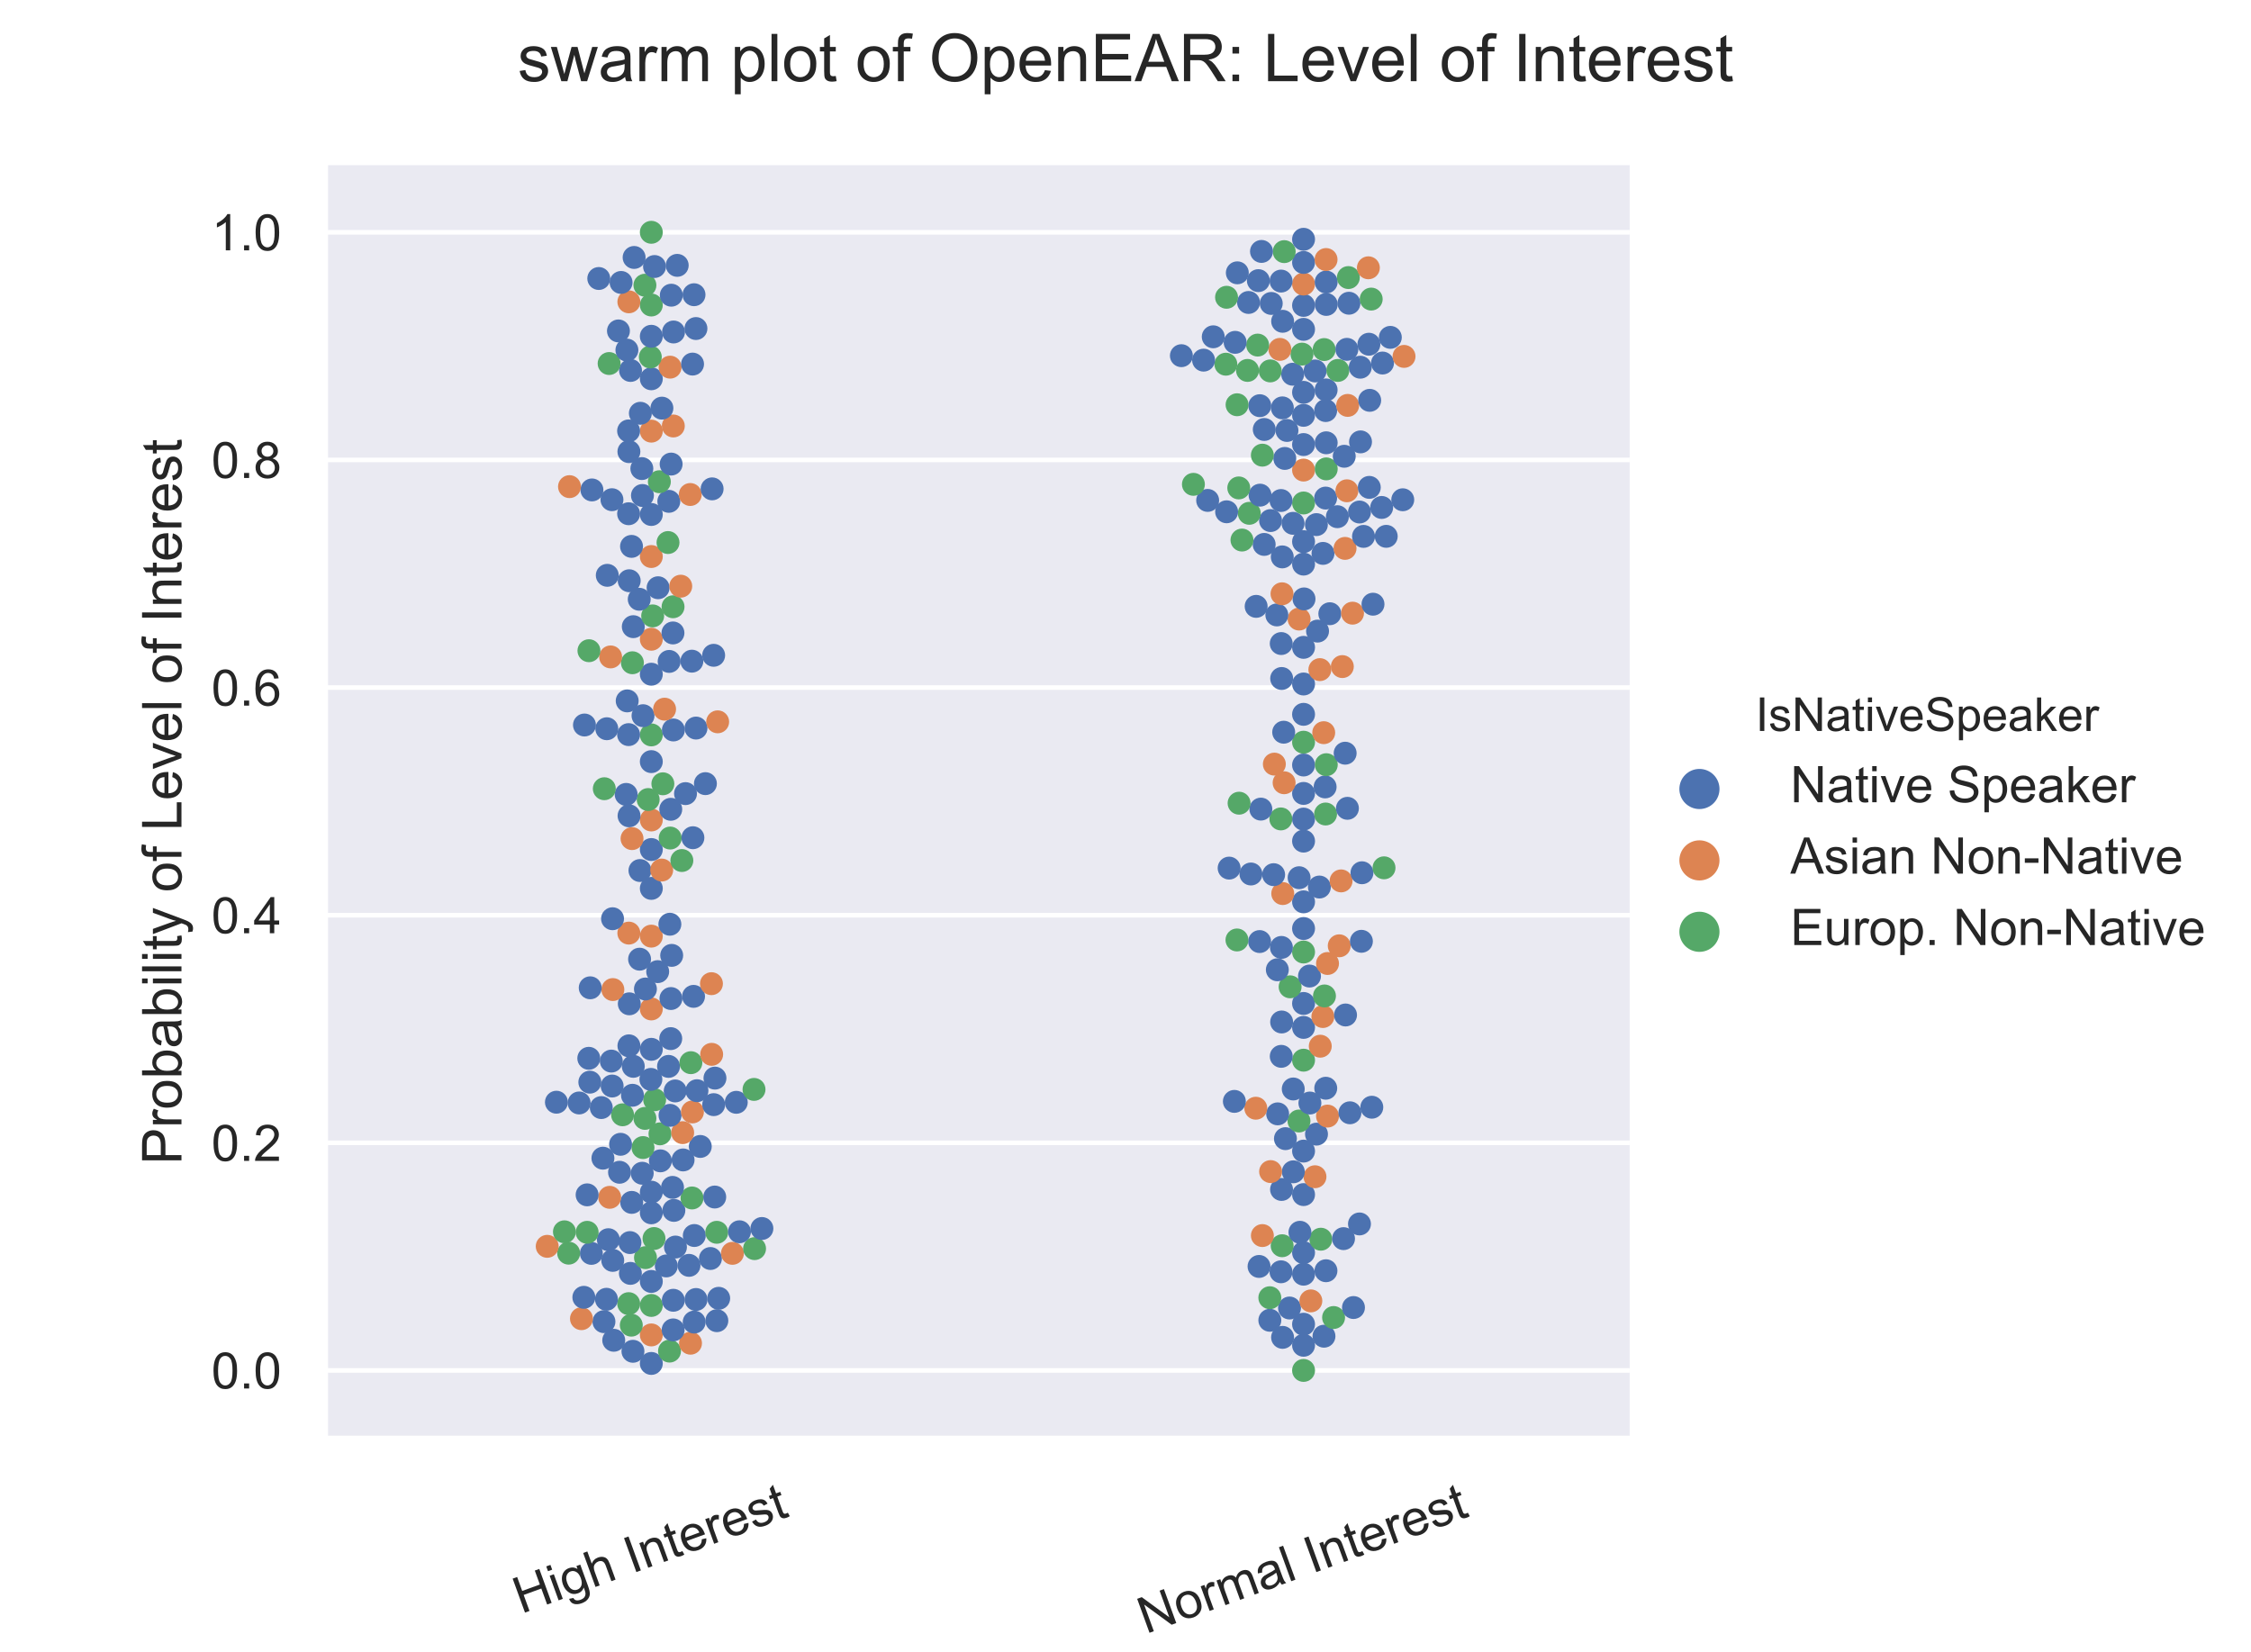 <?xml version="1.0" encoding="utf-8" standalone="no"?>
<!DOCTYPE svg PUBLIC "-//W3C//DTD SVG 1.1//EN"
  "http://www.w3.org/Graphics/SVG/1.1/DTD/svg11.dtd">
<!-- Created with matplotlib (http://matplotlib.org/) -->
<svg height="360pt" version="1.1" viewBox="0 0 490.475 360" width="490.475pt" xmlns="http://www.w3.org/2000/svg" xmlns:xlink="http://www.w3.org/1999/xlink">
 <defs>
  <style type="text/css">
*{stroke-linecap:butt;stroke-linejoin:round;}
  </style>
 </defs>
 <g id="figure_1">
  <g id="patch_1">
   <path d="M 0 360 
L 490.475 360 
L 490.475 0 
L 0 0 
z
" style="fill:#ffffff;"/>
  </g>
  <g id="axes_1">
   <g id="patch_2">
    <path d="M 70.856 313.493 
L 355.095 313.493 
L 355.095 36 
L 70.856 36 
z
" style="fill:#eaeaf2;"/>
   </g>
   <g id="matplotlib.axis_1">
    <g id="xtick_1">
     <g id="text_1">
      <!-- High Interest -->
      <defs>
       <path d="M 8.016 0 
L 8.016 71.578 
L 17.484 71.578 
L 17.484 42.188 
L 54.688 42.188 
L 54.688 71.578 
L 64.156 71.578 
L 64.156 0 
L 54.688 0 
L 54.688 33.734 
L 17.484 33.734 
L 17.484 0 
z
" id="ArialMT-48"/>
       <path d="M 6.641 61.469 
L 6.641 71.578 
L 15.438 71.578 
L 15.438 61.469 
z
M 6.641 0 
L 6.641 51.859 
L 15.438 51.859 
L 15.438 0 
z
" id="ArialMT-69"/>
       <path d="M 4.984 -4.297 
L 13.531 -5.562 
Q 14.062 -9.516 16.5 -11.328 
Q 19.781 -13.766 25.438 -13.766 
Q 31.547 -13.766 34.859 -11.328 
Q 38.188 -8.891 39.359 -4.5 
Q 40.047 -1.812 39.984 6.781 
Q 34.234 0 25.641 0 
Q 14.938 0 9.078 7.719 
Q 3.219 15.438 3.219 26.219 
Q 3.219 33.641 5.906 39.906 
Q 8.594 46.188 13.688 49.609 
Q 18.797 53.031 25.688 53.031 
Q 34.859 53.031 40.828 45.609 
L 40.828 51.859 
L 48.922 51.859 
L 48.922 7.031 
Q 48.922 -5.078 46.453 -10.125 
Q 44 -15.188 38.641 -18.109 
Q 33.297 -21.047 25.484 -21.047 
Q 16.219 -21.047 10.5 -16.875 
Q 4.781 -12.703 4.984 -4.297 
z
M 12.25 26.859 
Q 12.25 16.656 16.297 11.969 
Q 20.359 7.281 26.469 7.281 
Q 32.516 7.281 36.609 11.938 
Q 40.719 16.609 40.719 26.562 
Q 40.719 36.078 36.5 40.906 
Q 32.281 45.75 26.312 45.75 
Q 20.453 45.75 16.344 40.984 
Q 12.25 36.234 12.25 26.859 
z
" id="ArialMT-67"/>
       <path d="M 6.594 0 
L 6.594 71.578 
L 15.375 71.578 
L 15.375 45.906 
Q 21.531 53.031 30.906 53.031 
Q 36.672 53.031 40.922 50.75 
Q 45.172 48.484 47 44.484 
Q 48.828 40.484 48.828 32.859 
L 48.828 0 
L 40.047 0 
L 40.047 32.859 
Q 40.047 39.453 37.188 42.453 
Q 34.328 45.453 29.109 45.453 
Q 25.203 45.453 21.75 43.422 
Q 18.312 41.406 16.844 37.938 
Q 15.375 34.469 15.375 28.375 
L 15.375 0 
z
" id="ArialMT-68"/>
       <path id="ArialMT-20"/>
       <path d="M 9.328 0 
L 9.328 71.578 
L 18.797 71.578 
L 18.797 0 
z
" id="ArialMT-49"/>
       <path d="M 6.594 0 
L 6.594 51.859 
L 14.5 51.859 
L 14.5 44.484 
Q 20.219 53.031 31 53.031 
Q 35.688 53.031 39.625 51.344 
Q 43.562 49.656 45.516 46.922 
Q 47.469 44.188 48.25 40.438 
Q 48.734 37.984 48.734 31.891 
L 48.734 0 
L 39.938 0 
L 39.938 31.547 
Q 39.938 36.922 38.906 39.578 
Q 37.891 42.234 35.281 43.812 
Q 32.672 45.406 29.156 45.406 
Q 23.531 45.406 19.453 41.844 
Q 15.375 38.281 15.375 28.328 
L 15.375 0 
z
" id="ArialMT-6e"/>
       <path d="M 25.781 7.859 
L 27.047 0.094 
Q 23.344 -0.688 20.406 -0.688 
Q 15.625 -0.688 12.984 0.828 
Q 10.359 2.344 9.281 4.812 
Q 8.203 7.281 8.203 15.188 
L 8.203 45.016 
L 1.766 45.016 
L 1.766 51.859 
L 8.203 51.859 
L 8.203 64.703 
L 16.938 69.969 
L 16.938 51.859 
L 25.781 51.859 
L 25.781 45.016 
L 16.938 45.016 
L 16.938 14.703 
Q 16.938 10.938 17.406 9.859 
Q 17.875 8.797 18.922 8.156 
Q 19.969 7.516 21.922 7.516 
Q 23.391 7.516 25.781 7.859 
z
" id="ArialMT-74"/>
       <path d="M 42.094 16.703 
L 51.172 15.578 
Q 49.031 7.625 43.219 3.219 
Q 37.406 -1.172 28.375 -1.172 
Q 17 -1.172 10.328 5.828 
Q 3.656 12.844 3.656 25.484 
Q 3.656 38.578 10.391 45.797 
Q 17.141 53.031 27.875 53.031 
Q 38.281 53.031 44.875 45.953 
Q 51.469 38.875 51.469 26.031 
Q 51.469 25.25 51.422 23.688 
L 12.75 23.688 
Q 13.234 15.141 17.578 10.594 
Q 21.922 6.062 28.422 6.062 
Q 33.25 6.062 36.672 8.594 
Q 40.094 11.141 42.094 16.703 
z
M 13.234 30.906 
L 42.188 30.906 
Q 41.609 37.453 38.875 40.719 
Q 34.672 45.797 27.984 45.797 
Q 21.922 45.797 17.797 41.75 
Q 13.672 37.703 13.234 30.906 
z
" id="ArialMT-65"/>
       <path d="M 6.5 0 
L 6.5 51.859 
L 14.406 51.859 
L 14.406 44 
Q 17.438 49.516 20 51.266 
Q 22.562 53.031 25.641 53.031 
Q 30.078 53.031 34.672 50.203 
L 31.641 42.047 
Q 28.422 43.953 25.203 43.953 
Q 22.312 43.953 20.016 42.219 
Q 17.719 40.484 16.75 37.406 
Q 15.281 32.719 15.281 27.156 
L 15.281 0 
z
" id="ArialMT-72"/>
       <path d="M 3.078 15.484 
L 11.766 16.844 
Q 12.5 11.625 15.844 8.844 
Q 19.188 6.062 25.203 6.062 
Q 31.25 6.062 34.172 8.516 
Q 37.109 10.984 37.109 14.312 
Q 37.109 17.281 34.516 19 
Q 32.719 20.172 25.531 21.969 
Q 15.875 24.422 12.141 26.203 
Q 8.406 27.984 6.469 31.125 
Q 4.547 34.281 4.547 38.094 
Q 4.547 41.547 6.125 44.5 
Q 7.719 47.469 10.453 49.422 
Q 12.5 50.922 16.031 51.969 
Q 19.578 53.031 23.641 53.031 
Q 29.734 53.031 34.344 51.266 
Q 38.969 49.516 41.156 46.5 
Q 43.359 43.5 44.188 38.484 
L 35.594 37.312 
Q 35.016 41.312 32.203 43.547 
Q 29.391 45.797 24.266 45.797 
Q 18.219 45.797 15.625 43.797 
Q 13.031 41.797 13.031 39.109 
Q 13.031 37.406 14.109 36.031 
Q 15.188 34.625 17.484 33.688 
Q 18.797 33.203 25.25 31.453 
Q 34.578 28.953 38.25 27.359 
Q 41.938 25.781 44.031 22.75 
Q 46.141 19.734 46.141 15.234 
Q 46.141 10.844 43.578 6.953 
Q 41.016 3.078 36.172 0.953 
Q 31.344 -1.172 25.25 -1.172 
Q 15.141 -1.172 9.844 3.031 
Q 4.547 7.234 3.078 15.484 
z
" id="ArialMT-73"/>
      </defs>
      <g style="fill:#262626;" transform="translate(113.567 351.72)rotate(-20)scale(0.11 -0.11)">
       <use xlink:href="#ArialMT-48"/>
       <use x="72.217" xlink:href="#ArialMT-69"/>
       <use x="94.434" xlink:href="#ArialMT-67"/>
       <use x="150.049" xlink:href="#ArialMT-68"/>
       <use x="205.664" xlink:href="#ArialMT-20"/>
       <use x="233.447" xlink:href="#ArialMT-49"/>
       <use x="261.23" xlink:href="#ArialMT-6e"/>
       <use x="316.846" xlink:href="#ArialMT-74"/>
       <use x="344.629" xlink:href="#ArialMT-65"/>
       <use x="400.244" xlink:href="#ArialMT-72"/>
       <use x="433.545" xlink:href="#ArialMT-65"/>
       <use x="489.16" xlink:href="#ArialMT-73"/>
       <use x="539.16" xlink:href="#ArialMT-74"/>
      </g>
     </g>
    </g>
    <g id="xtick_2">
     <g id="text_2">
      <!-- Normal Interest -->
      <defs>
       <path d="M 7.625 0 
L 7.625 71.578 
L 17.328 71.578 
L 54.938 15.375 
L 54.938 71.578 
L 64.016 71.578 
L 64.016 0 
L 54.297 0 
L 16.703 56.25 
L 16.703 0 
z
" id="ArialMT-4e"/>
       <path d="M 3.328 25.922 
Q 3.328 40.328 11.328 47.266 
Q 18.016 53.031 27.641 53.031 
Q 38.328 53.031 45.109 46.016 
Q 51.906 39.016 51.906 26.656 
Q 51.906 16.656 48.906 10.906 
Q 45.906 5.172 40.156 2 
Q 34.422 -1.172 27.641 -1.172 
Q 16.75 -1.172 10.031 5.812 
Q 3.328 12.797 3.328 25.922 
z
M 12.359 25.922 
Q 12.359 15.969 16.703 11.016 
Q 21.047 6.062 27.641 6.062 
Q 34.188 6.062 38.531 11.031 
Q 42.875 16.016 42.875 26.219 
Q 42.875 35.844 38.5 40.797 
Q 34.125 45.75 27.641 45.75 
Q 21.047 45.75 16.703 40.812 
Q 12.359 35.891 12.359 25.922 
z
" id="ArialMT-6f"/>
       <path d="M 6.594 0 
L 6.594 51.859 
L 14.453 51.859 
L 14.453 44.578 
Q 16.891 48.391 20.938 50.703 
Q 25 53.031 30.172 53.031 
Q 35.938 53.031 39.625 50.641 
Q 43.312 48.25 44.828 43.953 
Q 50.984 53.031 60.844 53.031 
Q 68.562 53.031 72.703 48.75 
Q 76.859 44.484 76.859 35.594 
L 76.859 0 
L 68.109 0 
L 68.109 32.672 
Q 68.109 37.938 67.25 40.25 
Q 66.406 42.578 64.156 43.984 
Q 61.922 45.406 58.891 45.406 
Q 53.422 45.406 49.797 41.766 
Q 46.188 38.141 46.188 30.125 
L 46.188 0 
L 37.406 0 
L 37.406 33.688 
Q 37.406 39.547 35.25 42.469 
Q 33.109 45.406 28.219 45.406 
Q 24.516 45.406 21.359 43.453 
Q 18.219 41.5 16.797 37.734 
Q 15.375 33.984 15.375 26.906 
L 15.375 0 
z
" id="ArialMT-6d"/>
       <path d="M 40.438 6.391 
Q 35.547 2.25 31.031 0.531 
Q 26.516 -1.172 21.344 -1.172 
Q 12.797 -1.172 8.203 3 
Q 3.609 7.172 3.609 13.672 
Q 3.609 17.484 5.344 20.625 
Q 7.078 23.781 9.891 25.688 
Q 12.703 27.594 16.219 28.562 
Q 18.797 29.25 24.031 29.891 
Q 34.672 31.156 39.703 32.906 
Q 39.75 34.719 39.75 35.203 
Q 39.75 40.578 37.25 42.781 
Q 33.891 45.75 27.25 45.75 
Q 21.047 45.75 18.094 43.578 
Q 15.141 41.406 13.719 35.891 
L 5.125 37.062 
Q 6.297 42.578 8.984 45.969 
Q 11.672 49.359 16.75 51.188 
Q 21.828 53.031 28.516 53.031 
Q 35.156 53.031 39.297 51.469 
Q 43.453 49.906 45.406 47.531 
Q 47.359 45.172 48.141 41.547 
Q 48.578 39.312 48.578 33.453 
L 48.578 21.734 
Q 48.578 9.469 49.141 6.219 
Q 49.703 2.984 51.375 0 
L 42.188 0 
Q 40.828 2.734 40.438 6.391 
z
M 39.703 26.031 
Q 34.906 24.078 25.344 22.703 
Q 19.922 21.922 17.672 20.938 
Q 15.438 19.969 14.203 18.094 
Q 12.984 16.219 12.984 13.922 
Q 12.984 10.406 15.641 8.062 
Q 18.312 5.719 23.438 5.719 
Q 28.516 5.719 32.469 7.938 
Q 36.422 10.156 38.281 14.016 
Q 39.703 17 39.703 22.797 
z
" id="ArialMT-61"/>
       <path d="M 6.391 0 
L 6.391 71.578 
L 15.188 71.578 
L 15.188 0 
z
" id="ArialMT-6c"/>
      </defs>
      <g style="fill:#262626;" transform="translate(249.683 356.107)rotate(-20)scale(0.11 -0.11)">
       <use xlink:href="#ArialMT-4e"/>
       <use x="72.217" xlink:href="#ArialMT-6f"/>
       <use x="127.832" xlink:href="#ArialMT-72"/>
       <use x="161.133" xlink:href="#ArialMT-6d"/>
       <use x="244.434" xlink:href="#ArialMT-61"/>
       <use x="300.049" xlink:href="#ArialMT-6c"/>
       <use x="322.266" xlink:href="#ArialMT-20"/>
       <use x="350.049" xlink:href="#ArialMT-49"/>
       <use x="377.832" xlink:href="#ArialMT-6e"/>
       <use x="433.447" xlink:href="#ArialMT-74"/>
       <use x="461.23" xlink:href="#ArialMT-65"/>
       <use x="516.846" xlink:href="#ArialMT-72"/>
       <use x="550.146" xlink:href="#ArialMT-65"/>
       <use x="605.762" xlink:href="#ArialMT-73"/>
       <use x="655.762" xlink:href="#ArialMT-74"/>
      </g>
     </g>
    </g>
    <g id="text_3">
     <!-- Level of Interest -->
     <defs>
      <path d="M 7.328 0 
L 7.328 71.578 
L 16.797 71.578 
L 16.797 8.453 
L 52.047 8.453 
L 52.047 0 
z
" id="ArialMT-4c"/>
      <path d="M 21 0 
L 1.266 51.859 
L 10.547 51.859 
L 21.688 20.797 
Q 23.484 15.766 25 10.359 
Q 26.172 14.453 28.266 20.219 
L 39.797 51.859 
L 48.828 51.859 
L 29.203 0 
z
" id="ArialMT-76"/>
      <path d="M 8.688 0 
L 8.688 45.016 
L 0.922 45.016 
L 0.922 51.859 
L 8.688 51.859 
L 8.688 57.375 
Q 8.688 62.594 9.625 65.141 
Q 10.891 68.562 14.078 70.672 
Q 17.281 72.797 23.047 72.797 
Q 26.766 72.797 31.25 71.922 
L 29.938 64.266 
Q 27.203 64.75 24.75 64.75 
Q 20.75 64.75 19.094 63.031 
Q 17.438 61.328 17.438 56.641 
L 17.438 51.859 
L 27.547 51.859 
L 27.547 45.016 
L 17.438 45.016 
L 17.438 0 
z
" id="ArialMT-66"/>
     </defs>
     <g style="fill:#262626;" transform="translate(170.287 370.75)scale(0.12 -0.12)">
      <use xlink:href="#ArialMT-4c"/>
      <use x="55.615" xlink:href="#ArialMT-65"/>
      <use x="111.23" xlink:href="#ArialMT-76"/>
      <use x="161.23" xlink:href="#ArialMT-65"/>
      <use x="216.846" xlink:href="#ArialMT-6c"/>
      <use x="239.062" xlink:href="#ArialMT-20"/>
      <use x="266.846" xlink:href="#ArialMT-6f"/>
      <use x="322.461" xlink:href="#ArialMT-66"/>
      <use x="350.244" xlink:href="#ArialMT-20"/>
      <use x="378.027" xlink:href="#ArialMT-49"/>
      <use x="405.811" xlink:href="#ArialMT-6e"/>
      <use x="461.426" xlink:href="#ArialMT-74"/>
      <use x="489.209" xlink:href="#ArialMT-65"/>
      <use x="544.824" xlink:href="#ArialMT-72"/>
      <use x="578.125" xlink:href="#ArialMT-65"/>
      <use x="633.74" xlink:href="#ArialMT-73"/>
      <use x="683.74" xlink:href="#ArialMT-74"/>
     </g>
    </g>
   </g>
   <g id="matplotlib.axis_2">
    <g id="ytick_1">
     <g id="line2d_1">
      <path clip-path="url(#p4033704856)" d="M 70.856 298.648 
L 355.095 298.648 
" style="fill:none;stroke:#ffffff;stroke-linecap:round;"/>
     </g>
     <g id="text_4">
      <!-- 0.0 -->
      <defs>
       <path d="M 4.156 35.297 
Q 4.156 48 6.766 55.734 
Q 9.375 63.484 14.516 67.672 
Q 19.672 71.875 27.484 71.875 
Q 33.25 71.875 37.594 69.547 
Q 41.938 67.234 44.766 62.859 
Q 47.609 58.5 49.219 52.219 
Q 50.828 45.953 50.828 35.297 
Q 50.828 22.703 48.234 14.969 
Q 45.656 7.234 40.5 3 
Q 35.359 -1.219 27.484 -1.219 
Q 17.141 -1.219 11.234 6.203 
Q 4.156 15.141 4.156 35.297 
z
M 13.188 35.297 
Q 13.188 17.672 17.312 11.828 
Q 21.438 6 27.484 6 
Q 33.547 6 37.672 11.859 
Q 41.797 17.719 41.797 35.297 
Q 41.797 52.984 37.672 58.781 
Q 33.547 64.594 27.391 64.594 
Q 21.344 64.594 17.719 59.469 
Q 13.188 52.938 13.188 35.297 
z
" id="ArialMT-30"/>
       <path d="M 9.078 0 
L 9.078 10.016 
L 19.094 10.016 
L 19.094 0 
z
" id="ArialMT-2e"/>
      </defs>
      <g style="fill:#262626;" transform="translate(46.066 302.585)scale(0.11 -0.11)">
       <use xlink:href="#ArialMT-30"/>
       <use x="55.615" xlink:href="#ArialMT-2e"/>
       <use x="83.398" xlink:href="#ArialMT-30"/>
      </g>
     </g>
    </g>
    <g id="ytick_2">
     <g id="line2d_2">
      <path clip-path="url(#p4033704856)" d="M 70.856 249.043 
L 355.095 249.043 
" style="fill:none;stroke:#ffffff;stroke-linecap:round;"/>
     </g>
     <g id="text_5">
      <!-- 0.2 -->
      <defs>
       <path d="M 50.344 8.453 
L 50.344 0 
L 3.031 0 
Q 2.938 3.172 4.047 6.109 
Q 5.859 10.938 9.828 15.625 
Q 13.812 20.312 21.344 26.469 
Q 33.016 36.031 37.109 41.625 
Q 41.219 47.219 41.219 52.203 
Q 41.219 57.422 37.469 61 
Q 33.734 64.594 27.734 64.594 
Q 21.391 64.594 17.578 60.781 
Q 13.766 56.984 13.719 50.25 
L 4.688 51.172 
Q 5.609 61.281 11.656 66.578 
Q 17.719 71.875 27.938 71.875 
Q 38.234 71.875 44.234 66.156 
Q 50.25 60.453 50.25 52 
Q 50.25 47.703 48.484 43.547 
Q 46.734 39.406 42.656 34.812 
Q 38.578 30.219 29.109 22.219 
Q 21.188 15.578 18.938 13.203 
Q 16.703 10.844 15.234 8.453 
z
" id="ArialMT-32"/>
      </defs>
      <g style="fill:#262626;" transform="translate(46.066 252.98)scale(0.11 -0.11)">
       <use xlink:href="#ArialMT-30"/>
       <use x="55.615" xlink:href="#ArialMT-2e"/>
       <use x="83.398" xlink:href="#ArialMT-32"/>
      </g>
     </g>
    </g>
    <g id="ytick_3">
     <g id="line2d_3">
      <path clip-path="url(#p4033704856)" d="M 70.856 199.438 
L 355.095 199.438 
" style="fill:none;stroke:#ffffff;stroke-linecap:round;"/>
     </g>
     <g id="text_6">
      <!-- 0.4 -->
      <defs>
       <path d="M 32.328 0 
L 32.328 17.141 
L 1.266 17.141 
L 1.266 25.203 
L 33.938 71.578 
L 41.109 71.578 
L 41.109 25.203 
L 50.781 25.203 
L 50.781 17.141 
L 41.109 17.141 
L 41.109 0 
z
M 32.328 25.203 
L 32.328 57.469 
L 9.906 25.203 
z
" id="ArialMT-34"/>
      </defs>
      <g style="fill:#262626;" transform="translate(46.066 203.374)scale(0.11 -0.11)">
       <use xlink:href="#ArialMT-30"/>
       <use x="55.615" xlink:href="#ArialMT-2e"/>
       <use x="83.398" xlink:href="#ArialMT-34"/>
      </g>
     </g>
    </g>
    <g id="ytick_4">
     <g id="line2d_4">
      <path clip-path="url(#p4033704856)" d="M 70.856 149.832 
L 355.095 149.832 
" style="fill:none;stroke:#ffffff;stroke-linecap:round;"/>
     </g>
     <g id="text_7">
      <!-- 0.6 -->
      <defs>
       <path d="M 49.75 54.047 
L 41.016 53.375 
Q 39.844 58.547 37.703 60.891 
Q 34.125 64.656 28.906 64.656 
Q 24.703 64.656 21.531 62.312 
Q 17.391 59.281 14.984 53.469 
Q 12.594 47.656 12.5 36.922 
Q 15.672 41.75 20.266 44.094 
Q 24.859 46.438 29.891 46.438 
Q 38.672 46.438 44.844 39.969 
Q 51.031 33.5 51.031 23.25 
Q 51.031 16.5 48.125 10.719 
Q 45.219 4.938 40.141 1.859 
Q 35.062 -1.219 28.609 -1.219 
Q 17.625 -1.219 10.688 6.859 
Q 3.766 14.938 3.766 33.5 
Q 3.766 54.25 11.422 63.672 
Q 18.109 71.875 29.438 71.875 
Q 37.891 71.875 43.281 67.141 
Q 48.688 62.406 49.75 54.047 
z
M 13.875 23.188 
Q 13.875 18.656 15.797 14.5 
Q 17.719 10.359 21.188 8.172 
Q 24.656 6 28.469 6 
Q 34.031 6 38.031 10.484 
Q 42.047 14.984 42.047 22.703 
Q 42.047 30.125 38.078 34.391 
Q 34.125 38.672 28.125 38.672 
Q 22.172 38.672 18.016 34.391 
Q 13.875 30.125 13.875 23.188 
z
" id="ArialMT-36"/>
      </defs>
      <g style="fill:#262626;" transform="translate(46.066 153.769)scale(0.11 -0.11)">
       <use xlink:href="#ArialMT-30"/>
       <use x="55.615" xlink:href="#ArialMT-2e"/>
       <use x="83.398" xlink:href="#ArialMT-36"/>
      </g>
     </g>
    </g>
    <g id="ytick_5">
     <g id="line2d_5">
      <path clip-path="url(#p4033704856)" d="M 70.856 100.227 
L 355.095 100.227 
" style="fill:none;stroke:#ffffff;stroke-linecap:round;"/>
     </g>
     <g id="text_8">
      <!-- 0.8 -->
      <defs>
       <path d="M 17.672 38.812 
Q 12.203 40.828 9.562 44.531 
Q 6.938 48.25 6.938 53.422 
Q 6.938 61.234 12.547 66.547 
Q 18.172 71.875 27.484 71.875 
Q 36.859 71.875 42.578 66.422 
Q 48.297 60.984 48.297 53.172 
Q 48.297 48.188 45.672 44.5 
Q 43.062 40.828 37.75 38.812 
Q 44.344 36.672 47.781 31.875 
Q 51.219 27.094 51.219 20.453 
Q 51.219 11.281 44.719 5.031 
Q 38.234 -1.219 27.641 -1.219 
Q 17.047 -1.219 10.547 5.047 
Q 4.047 11.328 4.047 20.703 
Q 4.047 27.688 7.594 32.391 
Q 11.141 37.109 17.672 38.812 
z
M 15.922 53.719 
Q 15.922 48.641 19.188 45.406 
Q 22.469 42.188 27.688 42.188 
Q 32.766 42.188 36.016 45.375 
Q 39.266 48.578 39.266 53.219 
Q 39.266 58.062 35.906 61.359 
Q 32.562 64.656 27.594 64.656 
Q 22.562 64.656 19.234 61.422 
Q 15.922 58.203 15.922 53.719 
z
M 13.094 20.656 
Q 13.094 16.891 14.875 13.375 
Q 16.656 9.859 20.172 7.922 
Q 23.688 6 27.734 6 
Q 34.031 6 38.125 10.047 
Q 42.234 14.109 42.234 20.359 
Q 42.234 26.703 38.016 30.859 
Q 33.797 35.016 27.438 35.016 
Q 21.234 35.016 17.156 30.906 
Q 13.094 26.812 13.094 20.656 
z
" id="ArialMT-38"/>
      </defs>
      <g style="fill:#262626;" transform="translate(46.066 104.164)scale(0.11 -0.11)">
       <use xlink:href="#ArialMT-30"/>
       <use x="55.615" xlink:href="#ArialMT-2e"/>
       <use x="83.398" xlink:href="#ArialMT-38"/>
      </g>
     </g>
    </g>
    <g id="ytick_6">
     <g id="line2d_6">
      <path clip-path="url(#p4033704856)" d="M 70.856 50.622 
L 355.095 50.622 
" style="fill:none;stroke:#ffffff;stroke-linecap:round;"/>
     </g>
     <g id="text_9">
      <!-- 1.0 -->
      <defs>
       <path d="M 37.25 0 
L 28.469 0 
L 28.469 56 
Q 25.297 52.984 20.141 49.953 
Q 14.984 46.922 10.891 45.406 
L 10.891 53.906 
Q 18.266 57.375 23.781 62.297 
Q 29.297 67.234 31.594 71.875 
L 37.25 71.875 
z
" id="ArialMT-31"/>
      </defs>
      <g style="fill:#262626;" transform="translate(46.066 54.559)scale(0.11 -0.11)">
       <use xlink:href="#ArialMT-31"/>
       <use x="55.615" xlink:href="#ArialMT-2e"/>
       <use x="83.398" xlink:href="#ArialMT-30"/>
      </g>
     </g>
    </g>
    <g id="text_10">
     <!-- Probability of Level of Interest -->
     <defs>
      <path d="M 7.719 0 
L 7.719 71.578 
L 34.719 71.578 
Q 41.844 71.578 45.609 70.906 
Q 50.875 70.016 54.438 67.547 
Q 58.016 65.094 60.188 60.641 
Q 62.359 56.203 62.359 50.875 
Q 62.359 41.75 56.547 35.422 
Q 50.734 29.109 35.547 29.109 
L 17.188 29.109 
L 17.188 0 
z
M 17.188 37.547 
L 35.688 37.547 
Q 44.875 37.547 48.734 40.969 
Q 52.594 44.391 52.594 50.594 
Q 52.594 55.078 50.312 58.266 
Q 48.047 61.469 44.344 62.5 
Q 41.938 63.141 35.5 63.141 
L 17.188 63.141 
z
" id="ArialMT-50"/>
      <path d="M 14.703 0 
L 6.547 0 
L 6.547 71.578 
L 15.328 71.578 
L 15.328 46.047 
Q 20.906 53.031 29.547 53.031 
Q 34.328 53.031 38.594 51.094 
Q 42.875 49.172 45.625 45.672 
Q 48.391 42.188 49.953 37.25 
Q 51.516 32.328 51.516 26.703 
Q 51.516 13.375 44.922 6.094 
Q 38.328 -1.172 29.109 -1.172 
Q 19.922 -1.172 14.703 6.5 
z
M 14.594 26.312 
Q 14.594 17 17.141 12.844 
Q 21.297 6.062 28.375 6.062 
Q 34.125 6.062 38.328 11.062 
Q 42.531 16.062 42.531 25.984 
Q 42.531 36.141 38.5 40.969 
Q 34.469 45.797 28.766 45.797 
Q 23 45.797 18.797 40.797 
Q 14.594 35.797 14.594 26.312 
z
" id="ArialMT-62"/>
      <path d="M 6.203 -19.969 
L 5.219 -11.719 
Q 8.109 -12.5 10.25 -12.5 
Q 13.188 -12.5 14.938 -11.516 
Q 16.703 -10.547 17.828 -8.797 
Q 18.656 -7.469 20.516 -2.25 
Q 20.75 -1.516 21.297 -0.094 
L 1.609 51.859 
L 11.078 51.859 
L 21.875 21.828 
Q 23.969 16.109 25.641 9.812 
Q 27.156 15.875 29.25 21.625 
L 40.328 51.859 
L 49.125 51.859 
L 29.391 -0.875 
Q 26.219 -9.422 24.469 -12.641 
Q 22.125 -17 19.094 -19.016 
Q 16.062 -21.047 11.859 -21.047 
Q 9.328 -21.047 6.203 -19.969 
z
" id="ArialMT-79"/>
     </defs>
     <g style="fill:#262626;" transform="translate(39.54 253.784)rotate(-90)scale(0.12 -0.12)">
      <use xlink:href="#ArialMT-50"/>
      <use x="66.699" xlink:href="#ArialMT-72"/>
      <use x="100" xlink:href="#ArialMT-6f"/>
      <use x="155.615" xlink:href="#ArialMT-62"/>
      <use x="211.23" xlink:href="#ArialMT-61"/>
      <use x="266.846" xlink:href="#ArialMT-62"/>
      <use x="322.461" xlink:href="#ArialMT-69"/>
      <use x="344.678" xlink:href="#ArialMT-6c"/>
      <use x="366.895" xlink:href="#ArialMT-69"/>
      <use x="389.111" xlink:href="#ArialMT-74"/>
      <use x="416.895" xlink:href="#ArialMT-79"/>
      <use x="466.895" xlink:href="#ArialMT-20"/>
      <use x="494.678" xlink:href="#ArialMT-6f"/>
      <use x="550.293" xlink:href="#ArialMT-66"/>
      <use x="578.076" xlink:href="#ArialMT-20"/>
      <use x="605.859" xlink:href="#ArialMT-4c"/>
      <use x="661.475" xlink:href="#ArialMT-65"/>
      <use x="717.09" xlink:href="#ArialMT-76"/>
      <use x="767.09" xlink:href="#ArialMT-65"/>
      <use x="822.705" xlink:href="#ArialMT-6c"/>
      <use x="844.922" xlink:href="#ArialMT-20"/>
      <use x="872.705" xlink:href="#ArialMT-6f"/>
      <use x="928.32" xlink:href="#ArialMT-66"/>
      <use x="956.104" xlink:href="#ArialMT-20"/>
      <use x="983.887" xlink:href="#ArialMT-49"/>
      <use x="1011.67" xlink:href="#ArialMT-6e"/>
      <use x="1067.285" xlink:href="#ArialMT-74"/>
      <use x="1095.068" xlink:href="#ArialMT-65"/>
      <use x="1150.684" xlink:href="#ArialMT-72"/>
      <use x="1183.984" xlink:href="#ArialMT-65"/>
      <use x="1239.6" xlink:href="#ArialMT-73"/>
      <use x="1289.6" xlink:href="#ArialMT-74"/>
     </g>
    </g>
   </g>
   <g id="PathCollection_1"/>
   <g id="PathCollection_2"/>
   <g id="PathCollection_3"/>
   <g id="patch_3">
    <path d="M 70.856 313.493 
L 70.856 36 
" style="fill:none;stroke:#ffffff;stroke-linecap:square;stroke-linejoin:miter;stroke-width:1.25;"/>
   </g>
   <g id="patch_4">
    <path d="M 70.856 313.493 
L 355.095 313.493 
" style="fill:none;stroke:#ffffff;stroke-linecap:square;stroke-linejoin:miter;stroke-width:1.25;"/>
   </g>
   <g id="PathCollection_4">
    <defs>
     <path d="M 0 2.5 
C 0.663 2.5 1.299 2.237 1.768 1.768 
C 2.237 1.299 2.5 0.663 2.5 0 
C 2.5 -0.663 2.237 -1.299 1.768 -1.768 
C 1.299 -2.237 0.663 -2.5 0 -2.5 
C -0.663 -2.5 -1.299 -2.237 -1.768 -1.768 
C -2.237 -1.299 -2.5 -0.663 -2.5 0 
C -2.5 0.663 -2.237 1.299 -1.768 1.768 
C -1.299 2.237 -0.663 2.5 0 2.5 
z
" id="C0_0_7d913f57d8"/>
    </defs>
    <g clip-path="url(#p4033704856)">
     <use style="fill:#4c72b0;" x="141.916" xlink:href="#C0_0_7d913f57d8" y="297.125"/>
    </g>
    <g clip-path="url(#p4033704856)">
     <use style="fill:#4c72b0;" x="137.913" xlink:href="#C0_0_7d913f57d8" y="294.478"/>
    </g>
    <g clip-path="url(#p4033704856)">
     <use style="fill:#55a868;" x="145.882" xlink:href="#C0_0_7d913f57d8" y="294.434"/>
    </g>
    <g clip-path="url(#p4033704856)">
     <use style="fill:#dd8452;" x="150.457" xlink:href="#C0_0_7d913f57d8" y="292.715"/>
    </g>
    <g clip-path="url(#p4033704856)">
     <use style="fill:#4c72b0;" x="133.728" xlink:href="#C0_0_7d913f57d8" y="292.077"/>
    </g>
    <g clip-path="url(#p4033704856)">
     <use style="fill:#dd8452;" x="141.916" xlink:href="#C0_0_7d913f57d8" y="290.911"/>
    </g>
    <g clip-path="url(#p4033704856)">
     <use style="fill:#4c72b0;" x="146.672" xlink:href="#C0_0_7d913f57d8" y="289.816"/>
    </g>
    <g clip-path="url(#p4033704856)">
     <use style="fill:#55a868;" x="137.554" xlink:href="#C0_0_7d913f57d8" y="288.783"/>
    </g>
    <g clip-path="url(#p4033704856)">
     <use style="fill:#4c72b0;" x="151.255" xlink:href="#C0_0_7d913f57d8" y="288.114"/>
    </g>
    <g clip-path="url(#p4033704856)">
     <use style="fill:#4c72b0;" x="131.596" xlink:href="#C0_0_7d913f57d8" y="288.018"/>
    </g>
    <g clip-path="url(#p4033704856)">
     <use style="fill:#4c72b0;" x="156.195" xlink:href="#C0_0_7d913f57d8" y="287.806"/>
    </g>
    <g clip-path="url(#p4033704856)">
     <use style="fill:#dd8452;" x="126.696" xlink:href="#C0_0_7d913f57d8" y="287.371"/>
    </g>
    <g clip-path="url(#p4033704856)">
     <use style="fill:#55a868;" x="141.916" xlink:href="#C0_0_7d913f57d8" y="284.487"/>
    </g>
    <g clip-path="url(#p4033704856)">
     <use style="fill:#55a868;" x="136.983" xlink:href="#C0_0_7d913f57d8" y="284.093"/>
    </g>
    <g clip-path="url(#p4033704856)">
     <use style="fill:#4c72b0;" x="146.708" xlink:href="#C0_0_7d913f57d8" y="283.358"/>
    </g>
    <g clip-path="url(#p4033704856)">
     <use style="fill:#4c72b0;" x="151.656" xlink:href="#C0_0_7d913f57d8" y="283.188"/>
    </g>
    <g clip-path="url(#p4033704856)">
     <use style="fill:#4c72b0;" x="132.144" xlink:href="#C0_0_7d913f57d8" y="283.144"/>
    </g>
    <g clip-path="url(#p4033704856)">
     <use style="fill:#4c72b0;" x="156.599" xlink:href="#C0_0_7d913f57d8" y="282.929"/>
    </g>
    <g clip-path="url(#p4033704856)">
     <use style="fill:#4c72b0;" x="127.215" xlink:href="#C0_0_7d913f57d8" y="282.715"/>
    </g>
    <g clip-path="url(#p4033704856)">
     <use style="fill:#4c72b0;" x="141.916" xlink:href="#C0_0_7d913f57d8" y="279.254"/>
    </g>
    <g clip-path="url(#p4033704856)">
     <use style="fill:#4c72b0;" x="137.358" xlink:href="#C0_0_7d913f57d8" y="277.498"/>
    </g>
    <g clip-path="url(#p4033704856)">
     <use style="fill:#4c72b0;" x="145.18" xlink:href="#C0_0_7d913f57d8" y="275.873"/>
    </g>
    <g clip-path="url(#p4033704856)">
     <use style="fill:#4c72b0;" x="150.129" xlink:href="#C0_0_7d913f57d8" y="275.75"/>
    </g>
    <g clip-path="url(#p4033704856)">
     <use style="fill:#4c72b0;" x="133.512" xlink:href="#C0_0_7d913f57d8" y="274.666"/>
    </g>
    <g clip-path="url(#p4033704856)">
     <use style="fill:#4c72b0;" x="154.799" xlink:href="#C0_0_7d913f57d8" y="274.257"/>
    </g>
    <g clip-path="url(#p4033704856)">
     <use style="fill:#55a868;" x="140.645" xlink:href="#C0_0_7d913f57d8" y="274.069"/>
    </g>
    <g clip-path="url(#p4033704856)">
     <use style="fill:#4c72b0;" x="128.854" xlink:href="#C0_0_7d913f57d8" y="273.14"/>
    </g>
    <g clip-path="url(#p4033704856)">
     <use style="fill:#dd8452;" x="159.593" xlink:href="#C0_0_7d913f57d8" y="273.131"/>
    </g>
    <g clip-path="url(#p4033704856)">
     <use style="fill:#55a868;" x="123.904" xlink:href="#C0_0_7d913f57d8" y="273.093"/>
    </g>
    <g clip-path="url(#p4033704856)">
     <use style="fill:#55a868;" x="164.413" xlink:href="#C0_0_7d913f57d8" y="272.103"/>
    </g>
    <g clip-path="url(#p4033704856)">
     <use style="fill:#4c72b0;" x="147.177" xlink:href="#C0_0_7d913f57d8" y="271.759"/>
    </g>
    <g clip-path="url(#p4033704856)">
     <use style="fill:#dd8452;" x="119.232" xlink:href="#C0_0_7d913f57d8" y="271.603"/>
    </g>
    <g clip-path="url(#p4033704856)">
     <use style="fill:#4c72b0;" x="137.26" xlink:href="#C0_0_7d913f57d8" y="270.787"/>
    </g>
    <g clip-path="url(#p4033704856)">
     <use style="fill:#4c72b0;" x="132.559" xlink:href="#C0_0_7d913f57d8" y="270.157"/>
    </g>
    <g clip-path="url(#p4033704856)">
     <use style="fill:#55a868;" x="142.506" xlink:href="#C0_0_7d913f57d8" y="269.902"/>
    </g>
    <g clip-path="url(#p4033704856)">
     <use style="fill:#4c72b0;" x="151.282" xlink:href="#C0_0_7d913f57d8" y="269.246"/>
    </g>
    <g clip-path="url(#p4033704856)">
     <use style="fill:#55a868;" x="127.935" xlink:href="#C0_0_7d913f57d8" y="268.549"/>
    </g>
    <g clip-path="url(#p4033704856)">
     <use style="fill:#55a868;" x="156.173" xlink:href="#C0_0_7d913f57d8" y="268.545"/>
    </g>
    <g clip-path="url(#p4033704856)">
     <use style="fill:#55a868;" x="122.986" xlink:href="#C0_0_7d913f57d8" y="268.439"/>
    </g>
    <g clip-path="url(#p4033704856)">
     <use style="fill:#4c72b0;" x="161.123" xlink:href="#C0_0_7d913f57d8" y="268.43"/>
    </g>
    <g clip-path="url(#p4033704856)">
     <use style="fill:#4c72b0;" x="166.011" xlink:href="#C0_0_7d913f57d8" y="267.717"/>
    </g>
    <g clip-path="url(#p4033704856)">
     <use style="fill:#4c72b0;" x="141.916" xlink:href="#C0_0_7d913f57d8" y="264.3"/>
    </g>
    <g clip-path="url(#p4033704856)">
     <use style="fill:#4c72b0;" x="146.832" xlink:href="#C0_0_7d913f57d8" y="263.771"/>
    </g>
    <g clip-path="url(#p4033704856)">
     <use style="fill:#4c72b0;" x="137.643" xlink:href="#C0_0_7d913f57d8" y="262.028"/>
    </g>
    <g clip-path="url(#p4033704856)">
     <use style="fill:#55a868;" x="150.787" xlink:href="#C0_0_7d913f57d8" y="261.065"/>
    </g>
    <g clip-path="url(#p4033704856)">
     <use style="fill:#dd8452;" x="132.843" xlink:href="#C0_0_7d913f57d8" y="260.925"/>
    </g>
    <g clip-path="url(#p4033704856)">
     <use style="fill:#4c72b0;" x="155.733" xlink:href="#C0_0_7d913f57d8" y="260.86"/>
    </g>
    <g clip-path="url(#p4033704856)">
     <use style="fill:#4c72b0;" x="127.928" xlink:href="#C0_0_7d913f57d8" y="260.384"/>
    </g>
    <g clip-path="url(#p4033704856)">
     <use style="fill:#4c72b0;" x="141.916" xlink:href="#C0_0_7d913f57d8" y="259.799"/>
    </g>
    <g clip-path="url(#p4033704856)">
     <use style="fill:#4c72b0;" x="146.537" xlink:href="#C0_0_7d913f57d8" y="258.759"/>
    </g>
    <g clip-path="url(#p4033704856)">
     <use style="fill:#4c72b0;" x="139.935" xlink:href="#C0_0_7d913f57d8" y="255.678"/>
    </g>
    <g clip-path="url(#p4033704856)">
     <use style="fill:#4c72b0;" x="134.99" xlink:href="#C0_0_7d913f57d8" y="255.464"/>
    </g>
    <g clip-path="url(#p4033704856)">
     <use style="fill:#4c72b0;" x="143.892" xlink:href="#C0_0_7d913f57d8" y="252.975"/>
    </g>
    <g clip-path="url(#p4033704856)">
     <use style="fill:#4c72b0;" x="148.838" xlink:href="#C0_0_7d913f57d8" y="252.777"/>
    </g>
    <g clip-path="url(#p4033704856)">
     <use style="fill:#4c72b0;" x="131.373" xlink:href="#C0_0_7d913f57d8" y="252.393"/>
    </g>
    <g clip-path="url(#p4033704856)">
     <use style="fill:#55a868;" x="140.105" xlink:href="#C0_0_7d913f57d8" y="250.079"/>
    </g>
    <g clip-path="url(#p4033704856)">
     <use style="fill:#4c72b0;" x="152.585" xlink:href="#C0_0_7d913f57d8" y="249.838"/>
    </g>
    <g clip-path="url(#p4033704856)">
     <use style="fill:#4c72b0;" x="135.216" xlink:href="#C0_0_7d913f57d8" y="249.367"/>
    </g>
    <g clip-path="url(#p4033704856)">
     <use style="fill:#55a868;" x="143.805" xlink:href="#C0_0_7d913f57d8" y="247.092"/>
    </g>
    <g clip-path="url(#p4033704856)">
     <use style="fill:#dd8452;" x="148.748" xlink:href="#C0_0_7d913f57d8" y="246.833"/>
    </g>
    <g clip-path="url(#p4033704856)">
     <use style="fill:#55a868;" x="140.527" xlink:href="#C0_0_7d913f57d8" y="243.723"/>
    </g>
    <g clip-path="url(#p4033704856)">
     <use style="fill:#4c72b0;" x="145.995" xlink:href="#C0_0_7d913f57d8" y="243.059"/>
    </g>
    <g clip-path="url(#p4033704856)">
     <use style="fill:#55a868;" x="135.651" xlink:href="#C0_0_7d913f57d8" y="242.94"/>
    </g>
    <g clip-path="url(#p4033704856)">
     <use style="fill:#dd8452;" x="150.878" xlink:href="#C0_0_7d913f57d8" y="242.316"/>
    </g>
    <g clip-path="url(#p4033704856)">
     <use style="fill:#4c72b0;" x="131.013" xlink:href="#C0_0_7d913f57d8" y="241.366"/>
    </g>
    <g clip-path="url(#p4033704856)">
     <use style="fill:#4c72b0;" x="155.51" xlink:href="#C0_0_7d913f57d8" y="240.727"/>
    </g>
    <g clip-path="url(#p4033704856)">
     <use style="fill:#4c72b0;" x="126.187" xlink:href="#C0_0_7d913f57d8" y="240.361"/>
    </g>
    <g clip-path="url(#p4033704856)">
     <use style="fill:#4c72b0;" x="160.429" xlink:href="#C0_0_7d913f57d8" y="240.219"/>
    </g>
    <g clip-path="url(#p4033704856)">
     <use style="fill:#4c72b0;" x="121.239" xlink:href="#C0_0_7d913f57d8" y="240.196"/>
    </g>
    <g clip-path="url(#p4033704856)">
     <use style="fill:#55a868;" x="142.642" xlink:href="#C0_0_7d913f57d8" y="239.658"/>
    </g>
    <g clip-path="url(#p4033704856)">
     <use style="fill:#4c72b0;" x="137.808" xlink:href="#C0_0_7d913f57d8" y="238.685"/>
    </g>
    <g clip-path="url(#p4033704856)">
     <use style="fill:#4c72b0;" x="147.121" xlink:href="#C0_0_7d913f57d8" y="237.741"/>
    </g>
    <g clip-path="url(#p4033704856)">
     <use style="fill:#4c72b0;" x="151.86" xlink:href="#C0_0_7d913f57d8" y="237.689"/>
    </g>
    <g clip-path="url(#p4033704856)">
     <use style="fill:#55a868;" x="164.293" xlink:href="#C0_0_7d913f57d8" y="237.407"/>
    </g>
    <g clip-path="url(#p4033704856)">
     <use style="fill:#4c72b0;" x="133.382" xlink:href="#C0_0_7d913f57d8" y="236.671"/>
    </g>
    <g clip-path="url(#p4033704856)">
     <use style="fill:#4c72b0;" x="128.519" xlink:href="#C0_0_7d913f57d8" y="235.827"/>
    </g>
    <g clip-path="url(#p4033704856)">
     <use style="fill:#4c72b0;" x="141.821" xlink:href="#C0_0_7d913f57d8" y="235.224"/>
    </g>
    <g clip-path="url(#p4033704856)">
     <use style="fill:#4c72b0;" x="155.784" xlink:href="#C0_0_7d913f57d8" y="234.947"/>
    </g>
    <g clip-path="url(#p4033704856)">
     <use style="fill:#4c72b0;" x="145.667" xlink:href="#C0_0_7d913f57d8" y="232.392"/>
    </g>
    <g clip-path="url(#p4033704856)">
     <use style="fill:#4c72b0;" x="137.987" xlink:href="#C0_0_7d913f57d8" y="232.378"/>
    </g>
    <g clip-path="url(#p4033704856)">
     <use style="fill:#55a868;" x="150.537" xlink:href="#C0_0_7d913f57d8" y="231.581"/>
    </g>
    <g clip-path="url(#p4033704856)">
     <use style="fill:#4c72b0;" x="133.199" xlink:href="#C0_0_7d913f57d8" y="231.235"/>
    </g>
    <g clip-path="url(#p4033704856)">
     <use style="fill:#4c72b0;" x="128.293" xlink:href="#C0_0_7d913f57d8" y="230.63"/>
    </g>
    <g clip-path="url(#p4033704856)">
     <use style="fill:#dd8452;" x="155.065" xlink:href="#C0_0_7d913f57d8" y="229.763"/>
    </g>
    <g clip-path="url(#p4033704856)">
     <use style="fill:#4c72b0;" x="141.916" xlink:href="#C0_0_7d913f57d8" y="228.672"/>
    </g>
    <g clip-path="url(#p4033704856)">
     <use style="fill:#4c72b0;" x="137.036" xlink:href="#C0_0_7d913f57d8" y="227.91"/>
    </g>
    <g clip-path="url(#p4033704856)">
     <use style="fill:#4c72b0;" x="146.148" xlink:href="#C0_0_7d913f57d8" y="226.339"/>
    </g>
    <g clip-path="url(#p4033704856)">
     <use style="fill:#dd8452;" x="141.916" xlink:href="#C0_0_7d913f57d8" y="219.869"/>
    </g>
    <g clip-path="url(#p4033704856)">
     <use style="fill:#4c72b0;" x="137.119" xlink:href="#C0_0_7d913f57d8" y="218.754"/>
    </g>
    <g clip-path="url(#p4033704856)">
     <use style="fill:#4c72b0;" x="146.192" xlink:href="#C0_0_7d913f57d8" y="217.603"/>
    </g>
    <g clip-path="url(#p4033704856)">
     <use style="fill:#4c72b0;" x="151.116" xlink:href="#C0_0_7d913f57d8" y="217.129"/>
    </g>
    <g clip-path="url(#p4033704856)">
     <use style="fill:#dd8452;" x="133.538" xlink:href="#C0_0_7d913f57d8" y="215.649"/>
    </g>
    <g clip-path="url(#p4033704856)">
     <use style="fill:#4c72b0;" x="140.634" xlink:href="#C0_0_7d913f57d8" y="215.526"/>
    </g>
    <g clip-path="url(#p4033704856)">
     <use style="fill:#4c72b0;" x="128.605" xlink:href="#C0_0_7d913f57d8" y="215.265"/>
    </g>
    <g clip-path="url(#p4033704856)">
     <use style="fill:#dd8452;" x="155.02" xlink:href="#C0_0_7d913f57d8" y="214.364"/>
    </g>
    <g clip-path="url(#p4033704856)">
     <use style="fill:#4c72b0;" x="143.306" xlink:href="#C0_0_7d913f57d8" y="211.741"/>
    </g>
    <g clip-path="url(#p4033704856)">
     <use style="fill:#4c72b0;" x="139.359" xlink:href="#C0_0_7d913f57d8" y="209.027"/>
    </g>
    <g clip-path="url(#p4033704856)">
     <use style="fill:#4c72b0;" x="146.355" xlink:href="#C0_0_7d913f57d8" y="208.198"/>
    </g>
    <g clip-path="url(#p4033704856)">
     <use style="fill:#dd8452;" x="141.916" xlink:href="#C0_0_7d913f57d8" y="204.005"/>
    </g>
    <g clip-path="url(#p4033704856)">
     <use style="fill:#dd8452;" x="137.018" xlink:href="#C0_0_7d913f57d8" y="203.345"/>
    </g>
    <g clip-path="url(#p4033704856)">
     <use style="fill:#4c72b0;" x="145.96" xlink:href="#C0_0_7d913f57d8" y="201.412"/>
    </g>
    <g clip-path="url(#p4033704856)">
     <use style="fill:#4c72b0;" x="133.468" xlink:href="#C0_0_7d913f57d8" y="200.211"/>
    </g>
    <g clip-path="url(#p4033704856)">
     <use style="fill:#4c72b0;" x="141.916" xlink:href="#C0_0_7d913f57d8" y="193.602"/>
    </g>
    <g clip-path="url(#p4033704856)">
     <use style="fill:#4c72b0;" x="139.441" xlink:href="#C0_0_7d913f57d8" y="189.707"/>
    </g>
    <g clip-path="url(#p4033704856)">
     <use style="fill:#dd8452;" x="144.178" xlink:href="#C0_0_7d913f57d8" y="189.602"/>
    </g>
    <g clip-path="url(#p4033704856)">
     <use style="fill:#55a868;" x="148.57" xlink:href="#C0_0_7d913f57d8" y="187.527"/>
    </g>
    <g clip-path="url(#p4033704856)">
     <use style="fill:#4c72b0;" x="141.916" xlink:href="#C0_0_7d913f57d8" y="185.131"/>
    </g>
    <g clip-path="url(#p4033704856)">
     <use style="fill:#dd8452;" x="137.715" xlink:href="#C0_0_7d913f57d8" y="182.751"/>
    </g>
    <g clip-path="url(#p4033704856)">
     <use style="fill:#55a868;" x="146.028" xlink:href="#C0_0_7d913f57d8" y="182.628"/>
    </g>
    <g clip-path="url(#p4033704856)">
     <use style="fill:#4c72b0;" x="150.979" xlink:href="#C0_0_7d913f57d8" y="182.556"/>
    </g>
    <g clip-path="url(#p4033704856)">
     <use style="fill:#dd8452;" x="141.916" xlink:href="#C0_0_7d913f57d8" y="178.69"/>
    </g>
    <g clip-path="url(#p4033704856)">
     <use style="fill:#4c72b0;" x="137.066" xlink:href="#C0_0_7d913f57d8" y="177.783"/>
    </g>
    <g clip-path="url(#p4033704856)">
     <use style="fill:#4c72b0;" x="146.153" xlink:href="#C0_0_7d913f57d8" y="176.364"/>
    </g>
    <g clip-path="url(#p4033704856)">
     <use style="fill:#55a868;" x="141.231" xlink:href="#C0_0_7d913f57d8" y="174.237"/>
    </g>
    <g clip-path="url(#p4033704856)">
     <use style="fill:#4c72b0;" x="136.435" xlink:href="#C0_0_7d913f57d8" y="173.12"/>
    </g>
    <g clip-path="url(#p4033704856)">
     <use style="fill:#4c72b0;" x="149.369" xlink:href="#C0_0_7d913f57d8" y="172.946"/>
    </g>
    <g clip-path="url(#p4033704856)">
     <use style="fill:#55a868;" x="131.675" xlink:href="#C0_0_7d913f57d8" y="171.881"/>
    </g>
    <g clip-path="url(#p4033704856)">
     <use style="fill:#55a868;" x="144.433" xlink:href="#C0_0_7d913f57d8" y="170.808"/>
    </g>
    <g clip-path="url(#p4033704856)">
     <use style="fill:#4c72b0;" x="153.703" xlink:href="#C0_0_7d913f57d8" y="170.772"/>
    </g>
    <g clip-path="url(#p4033704856)">
     <use style="fill:#4c72b0;" x="141.916" xlink:href="#C0_0_7d913f57d8" y="165.973"/>
    </g>
    <g clip-path="url(#p4033704856)">
     <use style="fill:#55a868;" x="141.916" xlink:href="#C0_0_7d913f57d8" y="160.152"/>
    </g>
    <g clip-path="url(#p4033704856)">
     <use style="fill:#4c72b0;" x="136.965" xlink:href="#C0_0_7d913f57d8" y="160.089"/>
    </g>
    <g clip-path="url(#p4033704856)">
     <use style="fill:#4c72b0;" x="146.723" xlink:href="#C0_0_7d913f57d8" y="159.077"/>
    </g>
    <g clip-path="url(#p4033704856)">
     <use style="fill:#4c72b0;" x="132.219" xlink:href="#C0_0_7d913f57d8" y="158.807"/>
    </g>
    <g clip-path="url(#p4033704856)">
     <use style="fill:#4c72b0;" x="151.653" xlink:href="#C0_0_7d913f57d8" y="158.662"/>
    </g>
    <g clip-path="url(#p4033704856)">
     <use style="fill:#4c72b0;" x="127.35" xlink:href="#C0_0_7d913f57d8" y="157.995"/>
    </g>
    <g clip-path="url(#p4033704856)">
     <use style="fill:#dd8452;" x="156.373" xlink:href="#C0_0_7d913f57d8" y="157.302"/>
    </g>
    <g clip-path="url(#p4033704856)">
     <use style="fill:#4c72b0;" x="140.11" xlink:href="#C0_0_7d913f57d8" y="155.965"/>
    </g>
    <g clip-path="url(#p4033704856)">
     <use style="fill:#dd8452;" x="144.807" xlink:href="#C0_0_7d913f57d8" y="154.543"/>
    </g>
    <g clip-path="url(#p4033704856)">
     <use style="fill:#4c72b0;" x="136.661" xlink:href="#C0_0_7d913f57d8" y="152.739"/>
    </g>
    <g clip-path="url(#p4033704856)">
     <use style="fill:#4c72b0;" x="141.916" xlink:href="#C0_0_7d913f57d8" y="146.925"/>
    </g>
    <g clip-path="url(#p4033704856)">
     <use style="fill:#55a868;" x="137.796" xlink:href="#C0_0_7d913f57d8" y="144.43"/>
    </g>
    <g clip-path="url(#p4033704856)">
     <use style="fill:#4c72b0;" x="145.802" xlink:href="#C0_0_7d913f57d8" y="144.139"/>
    </g>
    <g clip-path="url(#p4033704856)">
     <use style="fill:#4c72b0;" x="150.753" xlink:href="#C0_0_7d913f57d8" y="144.083"/>
    </g>
    <g clip-path="url(#p4033704856)">
     <use style="fill:#dd8452;" x="133.048" xlink:href="#C0_0_7d913f57d8" y="143.158"/>
    </g>
    <g clip-path="url(#p4033704856)">
     <use style="fill:#4c72b0;" x="155.5" xlink:href="#C0_0_7d913f57d8" y="142.806"/>
    </g>
    <g clip-path="url(#p4033704856)">
     <use style="fill:#55a868;" x="128.326" xlink:href="#C0_0_7d913f57d8" y="141.804"/>
    </g>
    <g clip-path="url(#p4033704856)">
     <use style="fill:#dd8452;" x="141.916" xlink:href="#C0_0_7d913f57d8" y="139.304"/>
    </g>
    <g clip-path="url(#p4033704856)">
     <use style="fill:#4c72b0;" x="146.631" xlink:href="#C0_0_7d913f57d8" y="137.934"/>
    </g>
    <g clip-path="url(#p4033704856)">
     <use style="fill:#4c72b0;" x="137.989" xlink:href="#C0_0_7d913f57d8" y="136.565"/>
    </g>
    <g clip-path="url(#p4033704856)">
     <use style="fill:#55a868;" x="142.211" xlink:href="#C0_0_7d913f57d8" y="134.218"/>
    </g>
    <g clip-path="url(#p4033704856)">
     <use style="fill:#55a868;" x="146.652" xlink:href="#C0_0_7d913f57d8" y="132.229"/>
    </g>
    <g clip-path="url(#p4033704856)">
     <use style="fill:#4c72b0;" x="139.284" xlink:href="#C0_0_7d913f57d8" y="130.592"/>
    </g>
    <g clip-path="url(#p4033704856)">
     <use style="fill:#4c72b0;" x="143.392" xlink:href="#C0_0_7d913f57d8" y="128.082"/>
    </g>
    <g clip-path="url(#p4033704856)">
     <use style="fill:#dd8452;" x="148.329" xlink:href="#C0_0_7d913f57d8" y="127.743"/>
    </g>
    <g clip-path="url(#p4033704856)">
     <use style="fill:#4c72b0;" x="137.098" xlink:href="#C0_0_7d913f57d8" y="126.557"/>
    </g>
    <g clip-path="url(#p4033704856)">
     <use style="fill:#4c72b0;" x="132.321" xlink:href="#C0_0_7d913f57d8" y="125.375"/>
    </g>
    <g clip-path="url(#p4033704856)">
     <use style="fill:#dd8452;" x="141.916" xlink:href="#C0_0_7d913f57d8" y="121.28"/>
    </g>
    <g clip-path="url(#p4033704856)">
     <use style="fill:#4c72b0;" x="137.604" xlink:href="#C0_0_7d913f57d8" y="119.069"/>
    </g>
    <g clip-path="url(#p4033704856)">
     <use style="fill:#55a868;" x="145.555" xlink:href="#C0_0_7d913f57d8" y="118.231"/>
    </g>
    <g clip-path="url(#p4033704856)">
     <use style="fill:#4c72b0;" x="141.916" xlink:href="#C0_0_7d913f57d8" y="112.119"/>
    </g>
    <g clip-path="url(#p4033704856)">
     <use style="fill:#4c72b0;" x="136.968" xlink:href="#C0_0_7d913f57d8" y="111.955"/>
    </g>
    <g clip-path="url(#p4033704856)">
     <use style="fill:#4c72b0;" x="145.731" xlink:href="#C0_0_7d913f57d8" y="109.253"/>
    </g>
    <g clip-path="url(#p4033704856)">
     <use style="fill:#4c72b0;" x="133.34" xlink:href="#C0_0_7d913f57d8" y="108.895"/>
    </g>
    <g clip-path="url(#p4033704856)">
     <use style="fill:#4c72b0;" x="139.983" xlink:href="#C0_0_7d913f57d8" y="107.979"/>
    </g>
    <g clip-path="url(#p4033704856)">
     <use style="fill:#dd8452;" x="150.402" xlink:href="#C0_0_7d913f57d8" y="107.763"/>
    </g>
    <g clip-path="url(#p4033704856)">
     <use style="fill:#4c72b0;" x="128.978" xlink:href="#C0_0_7d913f57d8" y="106.768"/>
    </g>
    <g clip-path="url(#p4033704856)">
     <use style="fill:#4c72b0;" x="155.165" xlink:href="#C0_0_7d913f57d8" y="106.535"/>
    </g>
    <g clip-path="url(#p4033704856)">
     <use style="fill:#dd8452;" x="124.09" xlink:href="#C0_0_7d913f57d8" y="106.05"/>
    </g>
    <g clip-path="url(#p4033704856)">
     <use style="fill:#55a868;" x="143.669" xlink:href="#C0_0_7d913f57d8" y="104.978"/>
    </g>
    <g clip-path="url(#p4033704856)">
     <use style="fill:#4c72b0;" x="139.852" xlink:href="#C0_0_7d913f57d8" y="102.115"/>
    </g>
    <g clip-path="url(#p4033704856)">
     <use style="fill:#4c72b0;" x="146.234" xlink:href="#C0_0_7d913f57d8" y="101.132"/>
    </g>
    <g clip-path="url(#p4033704856)">
     <use style="fill:#4c72b0;" x="137.033" xlink:href="#C0_0_7d913f57d8" y="98.419"/>
    </g>
    <g clip-path="url(#p4033704856)">
     <use style="fill:#dd8452;" x="141.916" xlink:href="#C0_0_7d913f57d8" y="93.955"/>
    </g>
    <g clip-path="url(#p4033704856)">
     <use style="fill:#4c72b0;" x="136.965" xlink:href="#C0_0_7d913f57d8" y="93.905"/>
    </g>
    <g clip-path="url(#p4033704856)">
     <use style="fill:#dd8452;" x="146.71" xlink:href="#C0_0_7d913f57d8" y="92.831"/>
    </g>
    <g clip-path="url(#p4033704856)">
     <use style="fill:#4c72b0;" x="139.53" xlink:href="#C0_0_7d913f57d8" y="90.06"/>
    </g>
    <g clip-path="url(#p4033704856)">
     <use style="fill:#4c72b0;" x="144.223" xlink:href="#C0_0_7d913f57d8" y="88.943"/>
    </g>
    <g clip-path="url(#p4033704856)">
     <use style="fill:#4c72b0;" x="141.916" xlink:href="#C0_0_7d913f57d8" y="82.545"/>
    </g>
    <g clip-path="url(#p4033704856)">
     <use style="fill:#4c72b0;" x="137.386" xlink:href="#C0_0_7d913f57d8" y="80.729"/>
    </g>
    <g clip-path="url(#p4033704856)">
     <use style="fill:#dd8452;" x="146.006" xlink:href="#C0_0_7d913f57d8" y="80.011"/>
    </g>
    <g clip-path="url(#p4033704856)">
     <use style="fill:#4c72b0;" x="150.902" xlink:href="#C0_0_7d913f57d8" y="79.343"/>
    </g>
    <g clip-path="url(#p4033704856)">
     <use style="fill:#55a868;" x="132.723" xlink:href="#C0_0_7d913f57d8" y="79.219"/>
    </g>
    <g clip-path="url(#p4033704856)">
     <use style="fill:#55a868;" x="141.697" xlink:href="#C0_0_7d913f57d8" y="77.796"/>
    </g>
    <g clip-path="url(#p4033704856)">
     <use style="fill:#4c72b0;" x="136.599" xlink:href="#C0_0_7d913f57d8" y="76.29"/>
    </g>
    <g clip-path="url(#p4033704856)">
     <use style="fill:#4c72b0;" x="141.916" xlink:href="#C0_0_7d913f57d8" y="73.284"/>
    </g>
    <g clip-path="url(#p4033704856)">
     <use style="fill:#4c72b0;" x="146.758" xlink:href="#C0_0_7d913f57d8" y="72.348"/>
    </g>
    <g clip-path="url(#p4033704856)">
     <use style="fill:#4c72b0;" x="134.754" xlink:href="#C0_0_7d913f57d8" y="72.118"/>
    </g>
    <g clip-path="url(#p4033704856)">
     <use style="fill:#4c72b0;" x="151.64" xlink:href="#C0_0_7d913f57d8" y="71.595"/>
    </g>
    <g clip-path="url(#p4033704856)">
     <use style="fill:#55a868;" x="141.916" xlink:href="#C0_0_7d913f57d8" y="66.468"/>
    </g>
    <g clip-path="url(#p4033704856)">
     <use style="fill:#dd8452;" x="137.024" xlink:href="#C0_0_7d913f57d8" y="65.775"/>
    </g>
    <g clip-path="url(#p4033704856)">
     <use style="fill:#4c72b0;" x="146.271" xlink:href="#C0_0_7d913f57d8" y="64.329"/>
    </g>
    <g clip-path="url(#p4033704856)">
     <use style="fill:#4c72b0;" x="151.221" xlink:href="#C0_0_7d913f57d8" y="64.225"/>
    </g>
    <g clip-path="url(#p4033704856)">
     <use style="fill:#55a868;" x="140.521" xlink:href="#C0_0_7d913f57d8" y="62.154"/>
    </g>
    <g clip-path="url(#p4033704856)">
     <use style="fill:#4c72b0;" x="135.329" xlink:href="#C0_0_7d913f57d8" y="61.551"/>
    </g>
    <g clip-path="url(#p4033704856)">
     <use style="fill:#4c72b0;" x="130.469" xlink:href="#C0_0_7d913f57d8" y="60.691"/>
    </g>
    <g clip-path="url(#p4033704856)">
     <use style="fill:#4c72b0;" x="142.616" xlink:href="#C0_0_7d913f57d8" y="58.08"/>
    </g>
    <g clip-path="url(#p4033704856)">
     <use style="fill:#4c72b0;" x="147.559" xlink:href="#C0_0_7d913f57d8" y="57.828"/>
    </g>
    <g clip-path="url(#p4033704856)">
     <use style="fill:#4c72b0;" x="138.168" xlink:href="#C0_0_7d913f57d8" y="56.104"/>
    </g>
    <g clip-path="url(#p4033704856)">
     <use style="fill:#55a868;" x="141.916" xlink:href="#C0_0_7d913f57d8" y="50.623"/>
    </g>
   </g>
   <g id="PathCollection_5">
    <defs>
     <path d="M 0 2.5 
C 0.663 2.5 1.299 2.237 1.768 1.768 
C 2.237 1.299 2.5 0.663 2.5 0 
C 2.5 -0.663 2.237 -1.299 1.768 -1.768 
C 1.299 -2.237 0.663 -2.5 0 -2.5 
C -0.663 -2.5 -1.299 -2.237 -1.768 -1.768 
C -2.237 -1.299 -2.5 -0.663 -2.5 0 
C -2.5 0.663 -2.237 1.299 -1.768 1.768 
C -1.299 2.237 -0.663 2.5 0 2.5 
z
" id="C1_0_dd76a039bd"/>
    </defs>
    <g clip-path="url(#p4033704856)">
     <use style="fill:#55a868;" x="284.035" xlink:href="#C1_0_dd76a039bd" y="298.647"/>
    </g>
    <g clip-path="url(#p4033704856)">
     <use style="fill:#4c72b0;" x="284.035" xlink:href="#C1_0_dd76a039bd" y="293.166"/>
    </g>
    <g clip-path="url(#p4033704856)">
     <use style="fill:#4c72b0;" x="279.462" xlink:href="#C1_0_dd76a039bd" y="291.442"/>
    </g>
    <g clip-path="url(#p4033704856)">
     <use style="fill:#4c72b0;" x="288.483" xlink:href="#C1_0_dd76a039bd" y="291.19"/>
    </g>
    <g clip-path="url(#p4033704856)">
     <use style="fill:#4c72b0;" x="284.035" xlink:href="#C1_0_dd76a039bd" y="288.579"/>
    </g>
    <g clip-path="url(#p4033704856)">
     <use style="fill:#4c72b0;" x="276.685" xlink:href="#C1_0_dd76a039bd" y="287.72"/>
    </g>
    <g clip-path="url(#p4033704856)">
     <use style="fill:#55a868;" x="290.578" xlink:href="#C1_0_dd76a039bd" y="287.116"/>
    </g>
    <g clip-path="url(#p4033704856)">
     <use style="fill:#4c72b0;" x="280.974" xlink:href="#C1_0_dd76a039bd" y="285.045"/>
    </g>
    <g clip-path="url(#p4033704856)">
     <use style="fill:#4c72b0;" x="294.912" xlink:href="#C1_0_dd76a039bd" y="284.941"/>
    </g>
    <g clip-path="url(#p4033704856)">
     <use style="fill:#dd8452;" x="285.622" xlink:href="#C1_0_dd76a039bd" y="283.495"/>
    </g>
    <g clip-path="url(#p4033704856)">
     <use style="fill:#55a868;" x="276.683" xlink:href="#C1_0_dd76a039bd" y="282.802"/>
    </g>
    <g clip-path="url(#p4033704856)">
     <use style="fill:#4c72b0;" x="284.035" xlink:href="#C1_0_dd76a039bd" y="277.675"/>
    </g>
    <g clip-path="url(#p4033704856)">
     <use style="fill:#4c72b0;" x="279.118" xlink:href="#C1_0_dd76a039bd" y="277.152"/>
    </g>
    <g clip-path="url(#p4033704856)">
     <use style="fill:#4c72b0;" x="288.917" xlink:href="#C1_0_dd76a039bd" y="276.922"/>
    </g>
    <g clip-path="url(#p4033704856)">
     <use style="fill:#4c72b0;" x="274.336" xlink:href="#C1_0_dd76a039bd" y="275.986"/>
    </g>
    <g clip-path="url(#p4033704856)">
     <use style="fill:#4c72b0;" x="284.035" xlink:href="#C1_0_dd76a039bd" y="272.979"/>
    </g>
    <g clip-path="url(#p4033704856)">
     <use style="fill:#55a868;" x="279.37" xlink:href="#C1_0_dd76a039bd" y="271.474"/>
    </g>
    <g clip-path="url(#p4033704856)">
     <use style="fill:#55a868;" x="287.793" xlink:href="#C1_0_dd76a039bd" y="270.051"/>
    </g>
    <g clip-path="url(#p4033704856)">
     <use style="fill:#4c72b0;" x="292.742" xlink:href="#C1_0_dd76a039bd" y="269.927"/>
    </g>
    <g clip-path="url(#p4033704856)">
     <use style="fill:#dd8452;" x="275.061" xlink:href="#C1_0_dd76a039bd" y="269.259"/>
    </g>
    <g clip-path="url(#p4033704856)">
     <use style="fill:#4c72b0;" x="283.247" xlink:href="#C1_0_dd76a039bd" y="268.541"/>
    </g>
    <g clip-path="url(#p4033704856)">
     <use style="fill:#4c72b0;" x="296.218" xlink:href="#C1_0_dd76a039bd" y="266.725"/>
    </g>
    <g clip-path="url(#p4033704856)">
     <use style="fill:#4c72b0;" x="284.035" xlink:href="#C1_0_dd76a039bd" y="260.327"/>
    </g>
    <g clip-path="url(#p4033704856)">
     <use style="fill:#4c72b0;" x="279.239" xlink:href="#C1_0_dd76a039bd" y="259.21"/>
    </g>
    <g clip-path="url(#p4033704856)">
     <use style="fill:#dd8452;" x="286.522" xlink:href="#C1_0_dd76a039bd" y="256.439"/>
    </g>
    <g clip-path="url(#p4033704856)">
     <use style="fill:#4c72b0;" x="281.805" xlink:href="#C1_0_dd76a039bd" y="255.365"/>
    </g>
    <g clip-path="url(#p4033704856)">
     <use style="fill:#dd8452;" x="276.854" xlink:href="#C1_0_dd76a039bd" y="255.315"/>
    </g>
    <g clip-path="url(#p4033704856)">
     <use style="fill:#4c72b0;" x="284.035" xlink:href="#C1_0_dd76a039bd" y="250.851"/>
    </g>
    <g clip-path="url(#p4033704856)">
     <use style="fill:#4c72b0;" x="280.087" xlink:href="#C1_0_dd76a039bd" y="248.138"/>
    </g>
    <g clip-path="url(#p4033704856)">
     <use style="fill:#4c72b0;" x="286.854" xlink:href="#C1_0_dd76a039bd" y="247.155"/>
    </g>
    <g clip-path="url(#p4033704856)">
     <use style="fill:#55a868;" x="283.037" xlink:href="#C1_0_dd76a039bd" y="244.292"/>
    </g>
    <g clip-path="url(#p4033704856)">
     <use style="fill:#dd8452;" x="289.251" xlink:href="#C1_0_dd76a039bd" y="243.22"/>
    </g>
    <g clip-path="url(#p4033704856)">
     <use style="fill:#4c72b0;" x="278.392" xlink:href="#C1_0_dd76a039bd" y="242.735"/>
    </g>
    <g clip-path="url(#p4033704856)">
     <use style="fill:#4c72b0;" x="294.138" xlink:href="#C1_0_dd76a039bd" y="242.502"/>
    </g>
    <g clip-path="url(#p4033704856)">
     <use style="fill:#dd8452;" x="273.629" xlink:href="#C1_0_dd76a039bd" y="241.507"/>
    </g>
    <g clip-path="url(#p4033704856)">
     <use style="fill:#4c72b0;" x="298.906" xlink:href="#C1_0_dd76a039bd" y="241.29"/>
    </g>
    <g clip-path="url(#p4033704856)">
     <use style="fill:#4c72b0;" x="285.417" xlink:href="#C1_0_dd76a039bd" y="240.375"/>
    </g>
    <g clip-path="url(#p4033704856)">
     <use style="fill:#4c72b0;" x="268.958" xlink:href="#C1_0_dd76a039bd" y="240.017"/>
    </g>
    <g clip-path="url(#p4033704856)">
     <use style="fill:#4c72b0;" x="281.789" xlink:href="#C1_0_dd76a039bd" y="237.315"/>
    </g>
    <g clip-path="url(#p4033704856)">
     <use style="fill:#4c72b0;" x="288.869" xlink:href="#C1_0_dd76a039bd" y="237.151"/>
    </g>
    <g clip-path="url(#p4033704856)">
     <use style="fill:#55a868;" x="284.035" xlink:href="#C1_0_dd76a039bd" y="231.039"/>
    </g>
    <g clip-path="url(#p4033704856)">
     <use style="fill:#4c72b0;" x="279.171" xlink:href="#C1_0_dd76a039bd" y="230.201"/>
    </g>
    <g clip-path="url(#p4033704856)">
     <use style="fill:#dd8452;" x="287.675" xlink:href="#C1_0_dd76a039bd" y="227.991"/>
    </g>
    <g clip-path="url(#p4033704856)">
     <use style="fill:#4c72b0;" x="284.035" xlink:href="#C1_0_dd76a039bd" y="223.894"/>
    </g>
    <g clip-path="url(#p4033704856)">
     <use style="fill:#4c72b0;" x="279.258" xlink:href="#C1_0_dd76a039bd" y="222.713"/>
    </g>
    <g clip-path="url(#p4033704856)">
     <use style="fill:#dd8452;" x="288.244" xlink:href="#C1_0_dd76a039bd" y="221.527"/>
    </g>
    <g clip-path="url(#p4033704856)">
     <use style="fill:#4c72b0;" x="293.181" xlink:href="#C1_0_dd76a039bd" y="221.188"/>
    </g>
    <g clip-path="url(#p4033704856)">
     <use style="fill:#4c72b0;" x="284.035" xlink:href="#C1_0_dd76a039bd" y="218.678"/>
    </g>
    <g clip-path="url(#p4033704856)">
     <use style="fill:#55a868;" x="288.59" xlink:href="#C1_0_dd76a039bd" y="217.041"/>
    </g>
    <g clip-path="url(#p4033704856)">
     <use style="fill:#55a868;" x="281.108" xlink:href="#C1_0_dd76a039bd" y="215.052"/>
    </g>
    <g clip-path="url(#p4033704856)">
     <use style="fill:#4c72b0;" x="285.33" xlink:href="#C1_0_dd76a039bd" y="212.704"/>
    </g>
    <g clip-path="url(#p4033704856)">
     <use style="fill:#4c72b0;" x="278.321" xlink:href="#C1_0_dd76a039bd" y="211.336"/>
    </g>
    <g clip-path="url(#p4033704856)">
     <use style="fill:#dd8452;" x="289.257" xlink:href="#C1_0_dd76a039bd" y="209.966"/>
    </g>
    <g clip-path="url(#p4033704856)">
     <use style="fill:#55a868;" x="284.035" xlink:href="#C1_0_dd76a039bd" y="207.466"/>
    </g>
    <g clip-path="url(#p4033704856)">
     <use style="fill:#4c72b0;" x="279.209" xlink:href="#C1_0_dd76a039bd" y="206.464"/>
    </g>
    <g clip-path="url(#p4033704856)">
     <use style="fill:#dd8452;" x="291.809" xlink:href="#C1_0_dd76a039bd" y="206.112"/>
    </g>
    <g clip-path="url(#p4033704856)">
     <use style="fill:#4c72b0;" x="274.461" xlink:href="#C1_0_dd76a039bd" y="205.187"/>
    </g>
    <g clip-path="url(#p4033704856)">
     <use style="fill:#4c72b0;" x="296.64" xlink:href="#C1_0_dd76a039bd" y="205.131"/>
    </g>
    <g clip-path="url(#p4033704856)">
     <use style="fill:#55a868;" x="269.525" xlink:href="#C1_0_dd76a039bd" y="204.84"/>
    </g>
    <g clip-path="url(#p4033704856)">
     <use style="fill:#4c72b0;" x="284.035" xlink:href="#C1_0_dd76a039bd" y="202.345"/>
    </g>
    <g clip-path="url(#p4033704856)">
     <use style="fill:#4c72b0;" x="284.035" xlink:href="#C1_0_dd76a039bd" y="196.531"/>
    </g>
    <g clip-path="url(#p4033704856)">
     <use style="fill:#dd8452;" x="279.5" xlink:href="#C1_0_dd76a039bd" y="194.727"/>
    </g>
    <g clip-path="url(#p4033704856)">
     <use style="fill:#4c72b0;" x="287.484" xlink:href="#C1_0_dd76a039bd" y="193.305"/>
    </g>
    <g clip-path="url(#p4033704856)">
     <use style="fill:#dd8452;" x="292.211" xlink:href="#C1_0_dd76a039bd" y="191.968"/>
    </g>
    <g clip-path="url(#p4033704856)">
     <use style="fill:#4c72b0;" x="283.066" xlink:href="#C1_0_dd76a039bd" y="191.275"/>
    </g>
    <g clip-path="url(#p4033704856)">
     <use style="fill:#4c72b0;" x="277.514" xlink:href="#C1_0_dd76a039bd" y="190.608"/>
    </g>
    <g clip-path="url(#p4033704856)">
     <use style="fill:#4c72b0;" x="272.565" xlink:href="#C1_0_dd76a039bd" y="190.463"/>
    </g>
    <g clip-path="url(#p4033704856)">
     <use style="fill:#4c72b0;" x="296.761" xlink:href="#C1_0_dd76a039bd" y="190.193"/>
    </g>
    <g clip-path="url(#p4033704856)">
     <use style="fill:#4c72b0;" x="267.819" xlink:href="#C1_0_dd76a039bd" y="189.18"/>
    </g>
    <g clip-path="url(#p4033704856)">
     <use style="fill:#55a868;" x="301.568" xlink:href="#C1_0_dd76a039bd" y="189.118"/>
    </g>
    <g clip-path="url(#p4033704856)">
     <use style="fill:#4c72b0;" x="284.035" xlink:href="#C1_0_dd76a039bd" y="183.297"/>
    </g>
    <g clip-path="url(#p4033704856)">
     <use style="fill:#4c72b0;" x="284.035" xlink:href="#C1_0_dd76a039bd" y="178.498"/>
    </g>
    <g clip-path="url(#p4033704856)">
     <use style="fill:#55a868;" x="279.084" xlink:href="#C1_0_dd76a039bd" y="178.462"/>
    </g>
    <g clip-path="url(#p4033704856)">
     <use style="fill:#55a868;" x="288.834" xlink:href="#C1_0_dd76a039bd" y="177.389"/>
    </g>
    <g clip-path="url(#p4033704856)">
     <use style="fill:#4c72b0;" x="274.728" xlink:href="#C1_0_dd76a039bd" y="176.324"/>
    </g>
    <g clip-path="url(#p4033704856)">
     <use style="fill:#4c72b0;" x="293.593" xlink:href="#C1_0_dd76a039bd" y="176.15"/>
    </g>
    <g clip-path="url(#p4033704856)">
     <use style="fill:#55a868;" x="269.986" xlink:href="#C1_0_dd76a039bd" y="175.033"/>
    </g>
    <g clip-path="url(#p4033704856)">
     <use style="fill:#4c72b0;" x="284.035" xlink:href="#C1_0_dd76a039bd" y="172.905"/>
    </g>
    <g clip-path="url(#p4033704856)">
     <use style="fill:#4c72b0;" x="288.734" xlink:href="#C1_0_dd76a039bd" y="171.487"/>
    </g>
    <g clip-path="url(#p4033704856)">
     <use style="fill:#dd8452;" x="279.798" xlink:href="#C1_0_dd76a039bd" y="170.58"/>
    </g>
    <g clip-path="url(#p4033704856)">
     <use style="fill:#4c72b0;" x="284.035" xlink:href="#C1_0_dd76a039bd" y="166.714"/>
    </g>
    <g clip-path="url(#p4033704856)">
     <use style="fill:#55a868;" x="288.986" xlink:href="#C1_0_dd76a039bd" y="166.642"/>
    </g>
    <g clip-path="url(#p4033704856)">
     <use style="fill:#dd8452;" x="277.672" xlink:href="#C1_0_dd76a039bd" y="166.519"/>
    </g>
    <g clip-path="url(#p4033704856)">
     <use style="fill:#4c72b0;" x="293.099" xlink:href="#C1_0_dd76a039bd" y="164.139"/>
    </g>
    <g clip-path="url(#p4033704856)">
     <use style="fill:#55a868;" x="284.035" xlink:href="#C1_0_dd76a039bd" y="161.743"/>
    </g>
    <g clip-path="url(#p4033704856)">
     <use style="fill:#dd8452;" x="288.427" xlink:href="#C1_0_dd76a039bd" y="159.668"/>
    </g>
    <g clip-path="url(#p4033704856)">
     <use style="fill:#4c72b0;" x="279.705" xlink:href="#C1_0_dd76a039bd" y="159.563"/>
    </g>
    <g clip-path="url(#p4033704856)">
     <use style="fill:#4c72b0;" x="284.035" xlink:href="#C1_0_dd76a039bd" y="155.668"/>
    </g>
    <g clip-path="url(#p4033704856)">
     <use style="fill:#4c72b0;" x="284.035" xlink:href="#C1_0_dd76a039bd" y="149.059"/>
    </g>
    <g clip-path="url(#p4033704856)">
     <use style="fill:#4c72b0;" x="279.264" xlink:href="#C1_0_dd76a039bd" y="147.858"/>
    </g>
    <g clip-path="url(#p4033704856)">
     <use style="fill:#dd8452;" x="287.586" xlink:href="#C1_0_dd76a039bd" y="145.925"/>
    </g>
    <g clip-path="url(#p4033704856)">
     <use style="fill:#dd8452;" x="292.483" xlink:href="#C1_0_dd76a039bd" y="145.264"/>
    </g>
    <g clip-path="url(#p4033704856)">
     <use style="fill:#4c72b0;" x="284.035" xlink:href="#C1_0_dd76a039bd" y="141.072"/>
    </g>
    <g clip-path="url(#p4033704856)">
     <use style="fill:#4c72b0;" x="279.169" xlink:href="#C1_0_dd76a039bd" y="140.243"/>
    </g>
    <g clip-path="url(#p4033704856)">
     <use style="fill:#4c72b0;" x="287.084" xlink:href="#C1_0_dd76a039bd" y="137.529"/>
    </g>
    <g clip-path="url(#p4033704856)">
     <use style="fill:#dd8452;" x="283.062" xlink:href="#C1_0_dd76a039bd" y="134.906"/>
    </g>
    <g clip-path="url(#p4033704856)">
     <use style="fill:#4c72b0;" x="278.211" xlink:href="#C1_0_dd76a039bd" y="134.005"/>
    </g>
    <g clip-path="url(#p4033704856)">
     <use style="fill:#4c72b0;" x="289.757" xlink:href="#C1_0_dd76a039bd" y="133.744"/>
    </g>
    <g clip-path="url(#p4033704856)">
     <use style="fill:#dd8452;" x="294.706" xlink:href="#C1_0_dd76a039bd" y="133.621"/>
    </g>
    <g clip-path="url(#p4033704856)">
     <use style="fill:#4c72b0;" x="273.706" xlink:href="#C1_0_dd76a039bd" y="132.141"/>
    </g>
    <g clip-path="url(#p4033704856)">
     <use style="fill:#4c72b0;" x="299.165" xlink:href="#C1_0_dd76a039bd" y="131.667"/>
    </g>
    <g clip-path="url(#p4033704856)">
     <use style="fill:#4c72b0;" x="284.136" xlink:href="#C1_0_dd76a039bd" y="130.517"/>
    </g>
    <g clip-path="url(#p4033704856)">
     <use style="fill:#dd8452;" x="279.339" xlink:href="#C1_0_dd76a039bd" y="129.401"/>
    </g>
    <g clip-path="url(#p4033704856)">
     <use style="fill:#4c72b0;" x="284.035" xlink:href="#C1_0_dd76a039bd" y="122.931"/>
    </g>
    <g clip-path="url(#p4033704856)">
     <use style="fill:#4c72b0;" x="279.396" xlink:href="#C1_0_dd76a039bd" y="121.36"/>
    </g>
    <g clip-path="url(#p4033704856)">
     <use style="fill:#4c72b0;" x="288.268" xlink:href="#C1_0_dd76a039bd" y="120.598"/>
    </g>
    <g clip-path="url(#p4033704856)">
     <use style="fill:#dd8452;" x="293.071" xlink:href="#C1_0_dd76a039bd" y="119.507"/>
    </g>
    <g clip-path="url(#p4033704856)">
     <use style="fill:#4c72b0;" x="275.453" xlink:href="#C1_0_dd76a039bd" y="118.64"/>
    </g>
    <g clip-path="url(#p4033704856)">
     <use style="fill:#4c72b0;" x="284.035" xlink:href="#C1_0_dd76a039bd" y="118.034"/>
    </g>
    <g clip-path="url(#p4033704856)">
     <use style="fill:#55a868;" x="270.614" xlink:href="#C1_0_dd76a039bd" y="117.689"/>
    </g>
    <g clip-path="url(#p4033704856)">
     <use style="fill:#4c72b0;" x="297.099" xlink:href="#C1_0_dd76a039bd" y="116.892"/>
    </g>
    <g clip-path="url(#p4033704856)">
     <use style="fill:#4c72b0;" x="302.05" xlink:href="#C1_0_dd76a039bd" y="116.878"/>
    </g>
    <g clip-path="url(#p4033704856)">
     <use style="fill:#4c72b0;" x="286.831" xlink:href="#C1_0_dd76a039bd" y="114.323"/>
    </g>
    <g clip-path="url(#p4033704856)">
     <use style="fill:#4c72b0;" x="281.75" xlink:href="#C1_0_dd76a039bd" y="114.046"/>
    </g>
    <g clip-path="url(#p4033704856)">
     <use style="fill:#4c72b0;" x="276.843" xlink:href="#C1_0_dd76a039bd" y="113.443"/>
    </g>
    <g clip-path="url(#p4033704856)">
     <use style="fill:#4c72b0;" x="291.403" xlink:href="#C1_0_dd76a039bd" y="112.599"/>
    </g>
    <g clip-path="url(#p4033704856)">
     <use style="fill:#55a868;" x="272.208" xlink:href="#C1_0_dd76a039bd" y="111.863"/>
    </g>
    <g clip-path="url(#p4033704856)">
     <use style="fill:#4c72b0;" x="296.226" xlink:href="#C1_0_dd76a039bd" y="111.581"/>
    </g>
    <g clip-path="url(#p4033704856)">
     <use style="fill:#4c72b0;" x="267.27" xlink:href="#C1_0_dd76a039bd" y="111.529"/>
    </g>
    <g clip-path="url(#p4033704856)">
     <use style="fill:#4c72b0;" x="301.054" xlink:href="#C1_0_dd76a039bd" y="110.585"/>
    </g>
    <g clip-path="url(#p4033704856)">
     <use style="fill:#55a868;" x="284.035" xlink:href="#C1_0_dd76a039bd" y="109.612"/>
    </g>
    <g clip-path="url(#p4033704856)">
     <use style="fill:#4c72b0;" x="279.12" xlink:href="#C1_0_dd76a039bd" y="109.074"/>
    </g>
    <g clip-path="url(#p4033704856)">
     <use style="fill:#4c72b0;" x="263.139" xlink:href="#C1_0_dd76a039bd" y="109.051"/>
    </g>
    <g clip-path="url(#p4033704856)">
     <use style="fill:#4c72b0;" x="305.648" xlink:href="#C1_0_dd76a039bd" y="108.909"/>
    </g>
    <g clip-path="url(#p4033704856)">
     <use style="fill:#4c72b0;" x="288.844" xlink:href="#C1_0_dd76a039bd" y="108.542"/>
    </g>
    <g clip-path="url(#p4033704856)">
     <use style="fill:#4c72b0;" x="274.556" xlink:href="#C1_0_dd76a039bd" y="107.904"/>
    </g>
    <g clip-path="url(#p4033704856)">
     <use style="fill:#dd8452;" x="293.477" xlink:href="#C1_0_dd76a039bd" y="106.954"/>
    </g>
    <g clip-path="url(#p4033704856)">
     <use style="fill:#55a868;" x="269.918" xlink:href="#C1_0_dd76a039bd" y="106.33"/>
    </g>
    <g clip-path="url(#p4033704856)">
     <use style="fill:#4c72b0;" x="298.359" xlink:href="#C1_0_dd76a039bd" y="106.21"/>
    </g>
    <g clip-path="url(#p4033704856)">
     <use style="fill:#55a868;" x="260.036" xlink:href="#C1_0_dd76a039bd" y="105.547"/>
    </g>
    <g clip-path="url(#p4033704856)">
     <use style="fill:#dd8452;" x="284.035" xlink:href="#C1_0_dd76a039bd" y="102.437"/>
    </g>
    <g clip-path="url(#p4033704856)">
     <use style="fill:#55a868;" x="288.978" xlink:href="#C1_0_dd76a039bd" y="102.178"/>
    </g>
    <g clip-path="url(#p4033704856)">
     <use style="fill:#4c72b0;" x="279.945" xlink:href="#C1_0_dd76a039bd" y="99.903"/>
    </g>
    <g clip-path="url(#p4033704856)">
     <use style="fill:#4c72b0;" x="292.899" xlink:href="#C1_0_dd76a039bd" y="99.432"/>
    </g>
    <g clip-path="url(#p4033704856)">
     <use style="fill:#55a868;" x="275.057" xlink:href="#C1_0_dd76a039bd" y="99.191"/>
    </g>
    <g clip-path="url(#p4033704856)">
     <use style="fill:#4c72b0;" x="284.035" xlink:href="#C1_0_dd76a039bd" y="96.877"/>
    </g>
    <g clip-path="url(#p4033704856)">
     <use style="fill:#4c72b0;" x="288.968" xlink:href="#C1_0_dd76a039bd" y="96.493"/>
    </g>
    <g clip-path="url(#p4033704856)">
     <use style="fill:#4c72b0;" x="296.446" xlink:href="#C1_0_dd76a039bd" y="96.295"/>
    </g>
    <g clip-path="url(#p4033704856)">
     <use style="fill:#4c72b0;" x="280.419" xlink:href="#C1_0_dd76a039bd" y="93.806"/>
    </g>
    <g clip-path="url(#p4033704856)">
     <use style="fill:#4c72b0;" x="275.474" xlink:href="#C1_0_dd76a039bd" y="93.592"/>
    </g>
    <g clip-path="url(#p4033704856)">
     <use style="fill:#4c72b0;" x="284.035" xlink:href="#C1_0_dd76a039bd" y="90.511"/>
    </g>
    <g clip-path="url(#p4033704856)">
     <use style="fill:#4c72b0;" x="288.852" xlink:href="#C1_0_dd76a039bd" y="89.471"/>
    </g>
    <g clip-path="url(#p4033704856)">
     <use style="fill:#4c72b0;" x="279.419" xlink:href="#C1_0_dd76a039bd" y="88.886"/>
    </g>
    <g clip-path="url(#p4033704856)">
     <use style="fill:#4c72b0;" x="274.496" xlink:href="#C1_0_dd76a039bd" y="88.409"/>
    </g>
    <g clip-path="url(#p4033704856)">
     <use style="fill:#dd8452;" x="293.646" xlink:href="#C1_0_dd76a039bd" y="88.345"/>
    </g>
    <g clip-path="url(#p4033704856)">
     <use style="fill:#55a868;" x="269.549" xlink:href="#C1_0_dd76a039bd" y="88.205"/>
    </g>
    <g clip-path="url(#p4033704856)">
     <use style="fill:#4c72b0;" x="298.446" xlink:href="#C1_0_dd76a039bd" y="87.242"/>
    </g>
    <g clip-path="url(#p4033704856)">
     <use style="fill:#4c72b0;" x="284.035" xlink:href="#C1_0_dd76a039bd" y="85.499"/>
    </g>
    <g clip-path="url(#p4033704856)">
     <use style="fill:#4c72b0;" x="288.952" xlink:href="#C1_0_dd76a039bd" y="84.97"/>
    </g>
    <g clip-path="url(#p4033704856)">
     <use style="fill:#4c72b0;" x="281.662" xlink:href="#C1_0_dd76a039bd" y="81.553"/>
    </g>
    <g clip-path="url(#p4033704856)">
     <use style="fill:#4c72b0;" x="286.551" xlink:href="#C1_0_dd76a039bd" y="80.84"/>
    </g>
    <g clip-path="url(#p4033704856)">
     <use style="fill:#55a868;" x="276.775" xlink:href="#C1_0_dd76a039bd" y="80.831"/>
    </g>
    <g clip-path="url(#p4033704856)">
     <use style="fill:#55a868;" x="291.5" xlink:href="#C1_0_dd76a039bd" y="80.725"/>
    </g>
    <g clip-path="url(#p4033704856)">
     <use style="fill:#55a868;" x="271.825" xlink:href="#C1_0_dd76a039bd" y="80.721"/>
    </g>
    <g clip-path="url(#p4033704856)">
     <use style="fill:#4c72b0;" x="296.391" xlink:href="#C1_0_dd76a039bd" y="80.024"/>
    </g>
    <g clip-path="url(#p4033704856)">
     <use style="fill:#55a868;" x="267.104" xlink:href="#C1_0_dd76a039bd" y="79.367"/>
    </g>
    <g clip-path="url(#p4033704856)">
     <use style="fill:#4c72b0;" x="301.239" xlink:href="#C1_0_dd76a039bd" y="79.113"/>
    </g>
    <g clip-path="url(#p4033704856)">
     <use style="fill:#4c72b0;" x="262.249" xlink:href="#C1_0_dd76a039bd" y="78.483"/>
    </g>
    <g clip-path="url(#p4033704856)">
     <use style="fill:#dd8452;" x="305.928" xlink:href="#C1_0_dd76a039bd" y="77.667"/>
    </g>
    <g clip-path="url(#p4033704856)">
     <use style="fill:#4c72b0;" x="257.415" xlink:href="#C1_0_dd76a039bd" y="77.511"/>
    </g>
    <g clip-path="url(#p4033704856)">
     <use style="fill:#55a868;" x="283.695" xlink:href="#C1_0_dd76a039bd" y="77.167"/>
    </g>
    <g clip-path="url(#p4033704856)">
     <use style="fill:#55a868;" x="288.524" xlink:href="#C1_0_dd76a039bd" y="76.177"/>
    </g>
    <g clip-path="url(#p4033704856)">
     <use style="fill:#dd8452;" x="278.874" xlink:href="#C1_0_dd76a039bd" y="76.139"/>
    </g>
    <g clip-path="url(#p4033704856)">
     <use style="fill:#4c72b0;" x="293.475" xlink:href="#C1_0_dd76a039bd" y="76.129"/>
    </g>
    <g clip-path="url(#p4033704856)">
     <use style="fill:#55a868;" x="274.032" xlink:href="#C1_0_dd76a039bd" y="75.201"/>
    </g>
    <g clip-path="url(#p4033704856)">
     <use style="fill:#4c72b0;" x="298.271" xlink:href="#C1_0_dd76a039bd" y="75.013"/>
    </g>
    <g clip-path="url(#p4033704856)">
     <use style="fill:#4c72b0;" x="269.125" xlink:href="#C1_0_dd76a039bd" y="74.604"/>
    </g>
    <g clip-path="url(#p4033704856)">
     <use style="fill:#4c72b0;" x="302.941" xlink:href="#C1_0_dd76a039bd" y="73.519"/>
    </g>
    <g clip-path="url(#p4033704856)">
     <use style="fill:#4c72b0;" x="264.356" xlink:href="#C1_0_dd76a039bd" y="73.396"/>
    </g>
    <g clip-path="url(#p4033704856)">
     <use style="fill:#4c72b0;" x="284.035" xlink:href="#C1_0_dd76a039bd" y="71.772"/>
    </g>
    <g clip-path="url(#p4033704856)">
     <use style="fill:#4c72b0;" x="279.477" xlink:href="#C1_0_dd76a039bd" y="70.016"/>
    </g>
    <g clip-path="url(#p4033704856)">
     <use style="fill:#4c72b0;" x="284.035" xlink:href="#C1_0_dd76a039bd" y="66.555"/>
    </g>
    <g clip-path="url(#p4033704856)">
     <use style="fill:#4c72b0;" x="288.981" xlink:href="#C1_0_dd76a039bd" y="66.341"/>
    </g>
    <g clip-path="url(#p4033704856)">
     <use style="fill:#4c72b0;" x="276.995" xlink:href="#C1_0_dd76a039bd" y="66.126"/>
    </g>
    <g clip-path="url(#p4033704856)">
     <use style="fill:#4c72b0;" x="293.924" xlink:href="#C1_0_dd76a039bd" y="66.081"/>
    </g>
    <g clip-path="url(#p4033704856)">
     <use style="fill:#4c72b0;" x="272.049" xlink:href="#C1_0_dd76a039bd" y="65.912"/>
    </g>
    <g clip-path="url(#p4033704856)">
     <use style="fill:#55a868;" x="298.774" xlink:href="#C1_0_dd76a039bd" y="65.177"/>
    </g>
    <g clip-path="url(#p4033704856)">
     <use style="fill:#55a868;" x="267.256" xlink:href="#C1_0_dd76a039bd" y="64.783"/>
    </g>
    <g clip-path="url(#p4033704856)">
     <use style="fill:#dd8452;" x="284.035" xlink:href="#C1_0_dd76a039bd" y="61.899"/>
    </g>
    <g clip-path="url(#p4033704856)">
     <use style="fill:#4c72b0;" x="288.963" xlink:href="#C1_0_dd76a039bd" y="61.464"/>
    </g>
    <g clip-path="url(#p4033704856)">
     <use style="fill:#4c72b0;" x="279.136" xlink:href="#C1_0_dd76a039bd" y="61.252"/>
    </g>
    <g clip-path="url(#p4033704856)">
     <use style="fill:#4c72b0;" x="274.186" xlink:href="#C1_0_dd76a039bd" y="61.156"/>
    </g>
    <g clip-path="url(#p4033704856)">
     <use style="fill:#55a868;" x="293.796" xlink:href="#C1_0_dd76a039bd" y="60.487"/>
    </g>
    <g clip-path="url(#p4033704856)">
     <use style="fill:#4c72b0;" x="269.603" xlink:href="#C1_0_dd76a039bd" y="59.454"/>
    </g>
    <g clip-path="url(#p4033704856)">
     <use style="fill:#dd8452;" x="298.158" xlink:href="#C1_0_dd76a039bd" y="58.359"/>
    </g>
    <g clip-path="url(#p4033704856)">
     <use style="fill:#4c72b0;" x="284.035" xlink:href="#C1_0_dd76a039bd" y="57.193"/>
    </g>
    <g clip-path="url(#p4033704856)">
     <use style="fill:#dd8452;" x="288.937" xlink:href="#C1_0_dd76a039bd" y="56.556"/>
    </g>
    <g clip-path="url(#p4033704856)">
     <use style="fill:#55a868;" x="279.819" xlink:href="#C1_0_dd76a039bd" y="54.836"/>
    </g>
    <g clip-path="url(#p4033704856)">
     <use style="fill:#4c72b0;" x="274.868" xlink:href="#C1_0_dd76a039bd" y="54.792"/>
    </g>
    <g clip-path="url(#p4033704856)">
     <use style="fill:#4c72b0;" x="284.035" xlink:href="#C1_0_dd76a039bd" y="52.145"/>
    </g>
   </g>
  </g>
  <g id="text_11">
   <!-- swarm plot of OpenEAR: Level of Interest -->
   <defs>
    <path d="M 16.156 0 
L 0.297 51.859 
L 9.375 51.859 
L 17.625 21.922 
L 20.703 10.797 
Q 20.906 11.625 23.391 21.484 
L 31.641 51.859 
L 40.672 51.859 
L 48.438 21.781 
L 51.031 11.859 
L 54 21.875 
L 62.891 51.859 
L 71.438 51.859 
L 55.219 0 
L 46.094 0 
L 37.844 31.062 
L 35.844 39.891 
L 25.344 0 
z
" id="ArialMT-77"/>
    <path d="M 6.594 -19.875 
L 6.594 51.859 
L 14.594 51.859 
L 14.594 45.125 
Q 17.438 49.078 21 51.047 
Q 24.562 53.031 29.641 53.031 
Q 36.281 53.031 41.359 49.609 
Q 46.438 46.188 49.016 39.953 
Q 51.609 33.734 51.609 26.312 
Q 51.609 18.359 48.75 11.984 
Q 45.906 5.609 40.453 2.219 
Q 35.016 -1.172 29 -1.172 
Q 24.609 -1.172 21.109 0.688 
Q 17.625 2.547 15.375 5.375 
L 15.375 -19.875 
z
M 14.547 25.641 
Q 14.547 15.625 18.594 10.844 
Q 22.656 6.062 28.422 6.062 
Q 34.281 6.062 38.453 11.016 
Q 42.625 15.969 42.625 26.375 
Q 42.625 36.281 38.547 41.203 
Q 34.469 46.141 28.812 46.141 
Q 23.188 46.141 18.859 40.891 
Q 14.547 35.641 14.547 25.641 
z
" id="ArialMT-70"/>
    <path d="M 4.828 34.859 
Q 4.828 52.688 14.391 62.766 
Q 23.969 72.859 39.109 72.859 
Q 49.031 72.859 56.984 68.109 
Q 64.938 63.375 69.109 54.906 
Q 73.297 46.438 73.297 35.688 
Q 73.297 24.812 68.891 16.219 
Q 64.5 7.625 56.438 3.203 
Q 48.391 -1.219 39.062 -1.219 
Q 28.953 -1.219 20.984 3.656 
Q 13.031 8.547 8.922 16.984 
Q 4.828 25.438 4.828 34.859 
z
M 14.594 34.719 
Q 14.594 21.781 21.547 14.328 
Q 28.516 6.891 39.016 6.891 
Q 49.703 6.891 56.609 14.406 
Q 63.531 21.922 63.531 35.75 
Q 63.531 44.484 60.578 51 
Q 57.625 57.516 51.922 61.109 
Q 46.234 64.703 39.156 64.703 
Q 29.109 64.703 21.844 57.781 
Q 14.594 50.875 14.594 34.719 
z
" id="ArialMT-4f"/>
    <path d="M 7.906 0 
L 7.906 71.578 
L 59.672 71.578 
L 59.672 63.141 
L 17.391 63.141 
L 17.391 41.219 
L 56.984 41.219 
L 56.984 32.812 
L 17.391 32.812 
L 17.391 8.453 
L 61.328 8.453 
L 61.328 0 
z
" id="ArialMT-45"/>
    <path d="M -0.141 0 
L 27.344 71.578 
L 37.547 71.578 
L 66.844 0 
L 56.062 0 
L 47.703 21.688 
L 17.781 21.688 
L 9.906 0 
z
M 20.516 29.391 
L 44.781 29.391 
L 37.312 49.219 
Q 33.891 58.25 32.234 64.062 
Q 30.859 57.172 28.375 50.391 
z
" id="ArialMT-41"/>
    <path d="M 7.859 0 
L 7.859 71.578 
L 39.594 71.578 
Q 49.172 71.578 54.141 69.641 
Q 59.125 67.719 62.109 62.828 
Q 65.094 57.953 65.094 52.047 
Q 65.094 44.438 60.156 39.203 
Q 55.219 33.984 44.922 32.562 
Q 48.688 30.766 50.641 29 
Q 54.781 25.203 58.5 19.484 
L 70.953 0 
L 59.031 0 
L 49.562 14.891 
Q 45.406 21.344 42.719 24.75 
Q 40.047 28.172 37.922 29.531 
Q 35.797 30.906 33.594 31.453 
Q 31.984 31.781 28.328 31.781 
L 17.328 31.781 
L 17.328 0 
z
M 17.328 39.984 
L 37.703 39.984 
Q 44.188 39.984 47.844 41.328 
Q 51.516 42.672 53.422 45.625 
Q 55.328 48.578 55.328 52.047 
Q 55.328 57.125 51.641 60.391 
Q 47.953 63.672 39.984 63.672 
L 17.328 63.672 
z
" id="ArialMT-52"/>
    <path d="M 9.031 41.844 
L 9.031 51.859 
L 19.047 51.859 
L 19.047 41.844 
z
M 9.031 0 
L 9.031 10.016 
L 19.047 10.016 
L 19.047 0 
z
" id="ArialMT-3a"/>
   </defs>
   <g style="fill:#262626;" transform="translate(112.783 17.692)scale(0.144 -0.144)">
    <use xlink:href="#ArialMT-73"/>
    <use x="50" xlink:href="#ArialMT-77"/>
    <use x="122.217" xlink:href="#ArialMT-61"/>
    <use x="177.832" xlink:href="#ArialMT-72"/>
    <use x="211.133" xlink:href="#ArialMT-6d"/>
    <use x="294.434" xlink:href="#ArialMT-20"/>
    <use x="322.217" xlink:href="#ArialMT-70"/>
    <use x="377.832" xlink:href="#ArialMT-6c"/>
    <use x="400.049" xlink:href="#ArialMT-6f"/>
    <use x="455.664" xlink:href="#ArialMT-74"/>
    <use x="483.447" xlink:href="#ArialMT-20"/>
    <use x="511.23" xlink:href="#ArialMT-6f"/>
    <use x="566.846" xlink:href="#ArialMT-66"/>
    <use x="594.629" xlink:href="#ArialMT-20"/>
    <use x="622.412" xlink:href="#ArialMT-4f"/>
    <use x="700.195" xlink:href="#ArialMT-70"/>
    <use x="755.811" xlink:href="#ArialMT-65"/>
    <use x="811.426" xlink:href="#ArialMT-6e"/>
    <use x="867.041" xlink:href="#ArialMT-45"/>
    <use x="933.74" xlink:href="#ArialMT-41"/>
    <use x="1000.439" xlink:href="#ArialMT-52"/>
    <use x="1072.656" xlink:href="#ArialMT-3a"/>
    <use x="1100.439" xlink:href="#ArialMT-20"/>
    <use x="1128.223" xlink:href="#ArialMT-4c"/>
    <use x="1183.838" xlink:href="#ArialMT-65"/>
    <use x="1239.453" xlink:href="#ArialMT-76"/>
    <use x="1289.453" xlink:href="#ArialMT-65"/>
    <use x="1345.068" xlink:href="#ArialMT-6c"/>
    <use x="1367.285" xlink:href="#ArialMT-20"/>
    <use x="1395.068" xlink:href="#ArialMT-6f"/>
    <use x="1450.684" xlink:href="#ArialMT-66"/>
    <use x="1478.467" xlink:href="#ArialMT-20"/>
    <use x="1506.25" xlink:href="#ArialMT-49"/>
    <use x="1534.033" xlink:href="#ArialMT-6e"/>
    <use x="1589.648" xlink:href="#ArialMT-74"/>
    <use x="1617.432" xlink:href="#ArialMT-65"/>
    <use x="1673.047" xlink:href="#ArialMT-72"/>
    <use x="1706.348" xlink:href="#ArialMT-65"/>
    <use x="1761.963" xlink:href="#ArialMT-73"/>
    <use x="1811.963" xlink:href="#ArialMT-74"/>
   </g>
  </g>
  <g id="legend_1">
   <g id="text_12">
    <!-- IsNativeSpeaker -->
    <defs>
     <path d="M 4.5 23 
L 13.422 23.781 
Q 14.062 18.406 16.375 14.969 
Q 18.703 11.531 23.578 9.406 
Q 28.469 7.281 34.578 7.281 
Q 39.984 7.281 44.141 8.891 
Q 48.297 10.5 50.312 13.297 
Q 52.344 16.109 52.344 19.438 
Q 52.344 22.797 50.391 25.312 
Q 48.438 27.828 43.953 29.547 
Q 41.062 30.672 31.203 33.031 
Q 21.344 35.406 17.391 37.5 
Q 12.25 40.188 9.734 44.156 
Q 7.234 48.141 7.234 53.078 
Q 7.234 58.5 10.297 63.203 
Q 13.375 67.922 19.281 70.359 
Q 25.203 72.797 32.422 72.797 
Q 40.375 72.797 46.453 70.234 
Q 52.547 67.672 55.812 62.688 
Q 59.078 57.719 59.328 51.422 
L 50.25 50.734 
Q 49.516 57.516 45.281 60.984 
Q 41.062 64.453 32.812 64.453 
Q 24.219 64.453 20.281 61.297 
Q 16.359 58.156 16.359 53.719 
Q 16.359 49.859 19.141 47.359 
Q 21.875 44.875 33.422 42.266 
Q 44.969 39.656 49.266 37.703 
Q 55.516 34.812 58.484 30.391 
Q 61.469 25.984 61.469 20.219 
Q 61.469 14.5 58.203 9.438 
Q 54.938 4.391 48.797 1.578 
Q 42.672 -1.219 35.016 -1.219 
Q 25.297 -1.219 18.719 1.609 
Q 12.156 4.438 8.422 10.125 
Q 4.688 15.828 4.5 23 
z
" id="ArialMT-53"/>
     <path d="M 6.641 0 
L 6.641 71.578 
L 15.438 71.578 
L 15.438 30.766 
L 36.234 51.859 
L 47.609 51.859 
L 27.781 32.625 
L 49.609 0 
L 38.766 0 
L 21.625 26.516 
L 15.438 20.562 
L 15.438 0 
z
" id="ArialMT-6b"/>
    </defs>
    <g style="fill:#262626;" transform="translate(382.518 159.292)scale(0.102 -0.102)">
     <use xlink:href="#ArialMT-49"/>
     <use x="27.783" xlink:href="#ArialMT-73"/>
     <use x="77.783" xlink:href="#ArialMT-4e"/>
     <use x="150" xlink:href="#ArialMT-61"/>
     <use x="205.615" xlink:href="#ArialMT-74"/>
     <use x="233.398" xlink:href="#ArialMT-69"/>
     <use x="255.615" xlink:href="#ArialMT-76"/>
     <use x="305.615" xlink:href="#ArialMT-65"/>
     <use x="361.23" xlink:href="#ArialMT-53"/>
     <use x="427.93" xlink:href="#ArialMT-70"/>
     <use x="483.545" xlink:href="#ArialMT-65"/>
     <use x="539.16" xlink:href="#ArialMT-61"/>
     <use x="594.775" xlink:href="#ArialMT-6b"/>
     <use x="644.775" xlink:href="#ArialMT-65"/>
     <use x="700.391" xlink:href="#ArialMT-72"/>
    </g>
   </g>
   <g id="PathCollection_6">
    <defs>
     <path d="M 0 3.873 
C 1.027 3.873 2.012 3.465 2.739 2.739 
C 3.465 2.012 3.873 1.027 3.873 0 
C 3.873 -1.027 3.465 -2.012 2.739 -2.739 
C 2.012 -3.465 1.027 -3.873 0 -3.873 
C -1.027 -3.873 -2.012 -3.465 -2.739 -2.739 
C -3.465 -2.012 -3.873 -1.027 -3.873 0 
C -3.873 1.027 -3.465 2.012 -2.739 2.739 
C -2.012 3.465 -1.027 3.873 0 3.873 
z
" id="me160de2d11" style="stroke:#4c72b0;"/>
    </defs>
    <g>
     <use style="fill:#4c72b0;stroke:#4c72b0;" x="370.293" xlink:href="#me160de2d11" y="171.94"/>
    </g>
   </g>
   <g id="text_13">
    <!-- Native Speaker -->
    <g style="fill:#262626;" transform="translate(390.093 174.827)scale(0.11 -0.11)">
     <use xlink:href="#ArialMT-4e"/>
     <use x="72.217" xlink:href="#ArialMT-61"/>
     <use x="127.832" xlink:href="#ArialMT-74"/>
     <use x="155.615" xlink:href="#ArialMT-69"/>
     <use x="177.832" xlink:href="#ArialMT-76"/>
     <use x="227.832" xlink:href="#ArialMT-65"/>
     <use x="283.447" xlink:href="#ArialMT-20"/>
     <use x="311.23" xlink:href="#ArialMT-53"/>
     <use x="377.93" xlink:href="#ArialMT-70"/>
     <use x="433.545" xlink:href="#ArialMT-65"/>
     <use x="489.16" xlink:href="#ArialMT-61"/>
     <use x="544.775" xlink:href="#ArialMT-6b"/>
     <use x="594.775" xlink:href="#ArialMT-65"/>
     <use x="650.391" xlink:href="#ArialMT-72"/>
    </g>
   </g>
   <g id="PathCollection_7">
    <defs>
     <path d="M 0 3.873 
C 1.027 3.873 2.012 3.465 2.739 2.739 
C 3.465 2.012 3.873 1.027 3.873 0 
C 3.873 -1.027 3.465 -2.012 2.739 -2.739 
C 2.012 -3.465 1.027 -3.873 0 -3.873 
C -1.027 -3.873 -2.012 -3.465 -2.739 -2.739 
C -3.465 -2.012 -3.873 -1.027 -3.873 0 
C -3.873 1.027 -3.465 2.012 -2.739 2.739 
C -2.012 3.465 -1.027 3.873 0 3.873 
z
" id="me448c619fd" style="stroke:#dd8452;"/>
    </defs>
    <g>
     <use style="fill:#dd8452;stroke:#dd8452;" x="370.293" xlink:href="#me448c619fd" y="187.499"/>
    </g>
   </g>
   <g id="text_14">
    <!-- Asian Non-Native -->
    <defs>
     <path d="M 3.172 21.484 
L 3.172 30.328 
L 30.172 30.328 
L 30.172 21.484 
z
" id="ArialMT-2d"/>
    </defs>
    <g style="fill:#262626;" transform="translate(390.093 190.387)scale(0.11 -0.11)">
     <use xlink:href="#ArialMT-41"/>
     <use x="66.699" xlink:href="#ArialMT-73"/>
     <use x="116.699" xlink:href="#ArialMT-69"/>
     <use x="138.916" xlink:href="#ArialMT-61"/>
     <use x="194.531" xlink:href="#ArialMT-6e"/>
     <use x="250.146" xlink:href="#ArialMT-20"/>
     <use x="277.93" xlink:href="#ArialMT-4e"/>
     <use x="350.146" xlink:href="#ArialMT-6f"/>
     <use x="405.762" xlink:href="#ArialMT-6e"/>
     <use x="461.377" xlink:href="#ArialMT-2d"/>
     <use x="494.678" xlink:href="#ArialMT-4e"/>
     <use x="566.895" xlink:href="#ArialMT-61"/>
     <use x="622.51" xlink:href="#ArialMT-74"/>
     <use x="650.293" xlink:href="#ArialMT-69"/>
     <use x="672.51" xlink:href="#ArialMT-76"/>
     <use x="722.51" xlink:href="#ArialMT-65"/>
    </g>
   </g>
   <g id="PathCollection_8">
    <defs>
     <path d="M 0 3.873 
C 1.027 3.873 2.012 3.465 2.739 2.739 
C 3.465 2.012 3.873 1.027 3.873 0 
C 3.873 -1.027 3.465 -2.012 2.739 -2.739 
C 2.012 -3.465 1.027 -3.873 0 -3.873 
C -1.027 -3.873 -2.012 -3.465 -2.739 -2.739 
C -3.465 -2.012 -3.873 -1.027 -3.873 0 
C -3.873 1.027 -3.465 2.012 -2.739 2.739 
C -2.012 3.465 -1.027 3.873 0 3.873 
z
" id="mfa5af3dd3c" style="stroke:#55a868;"/>
    </defs>
    <g>
     <use style="fill:#55a868;stroke:#55a868;" x="370.293" xlink:href="#mfa5af3dd3c" y="203.059"/>
    </g>
   </g>
   <g id="text_15">
    <!-- Europ. Non-Native -->
    <defs>
     <path d="M 40.578 0 
L 40.578 7.625 
Q 34.516 -1.172 24.125 -1.172 
Q 19.531 -1.172 15.547 0.578 
Q 11.578 2.344 9.641 5 
Q 7.719 7.672 6.938 11.531 
Q 6.391 14.109 6.391 19.734 
L 6.391 51.859 
L 15.188 51.859 
L 15.188 23.094 
Q 15.188 16.219 15.719 13.812 
Q 16.547 10.359 19.234 8.375 
Q 21.922 6.391 25.875 6.391 
Q 29.828 6.391 33.297 8.422 
Q 36.766 10.453 38.203 13.938 
Q 39.656 17.438 39.656 24.078 
L 39.656 51.859 
L 48.438 51.859 
L 48.438 0 
z
" id="ArialMT-75"/>
    </defs>
    <g style="fill:#262626;" transform="translate(390.093 205.947)scale(0.11 -0.11)">
     <use xlink:href="#ArialMT-45"/>
     <use x="66.699" xlink:href="#ArialMT-75"/>
     <use x="122.314" xlink:href="#ArialMT-72"/>
     <use x="155.615" xlink:href="#ArialMT-6f"/>
     <use x="211.23" xlink:href="#ArialMT-70"/>
     <use x="266.846" xlink:href="#ArialMT-2e"/>
     <use x="294.629" xlink:href="#ArialMT-20"/>
     <use x="322.412" xlink:href="#ArialMT-4e"/>
     <use x="394.629" xlink:href="#ArialMT-6f"/>
     <use x="450.244" xlink:href="#ArialMT-6e"/>
     <use x="505.859" xlink:href="#ArialMT-2d"/>
     <use x="539.16" xlink:href="#ArialMT-4e"/>
     <use x="611.377" xlink:href="#ArialMT-61"/>
     <use x="666.992" xlink:href="#ArialMT-74"/>
     <use x="694.775" xlink:href="#ArialMT-69"/>
     <use x="716.992" xlink:href="#ArialMT-76"/>
     <use x="766.992" xlink:href="#ArialMT-65"/>
    </g>
   </g>
  </g>
 </g>
 <defs>
  <clipPath id="p4033704856">
   <rect height="277.493" width="284.239" x="70.856" y="36"/>
  </clipPath>
 </defs>
</svg>
